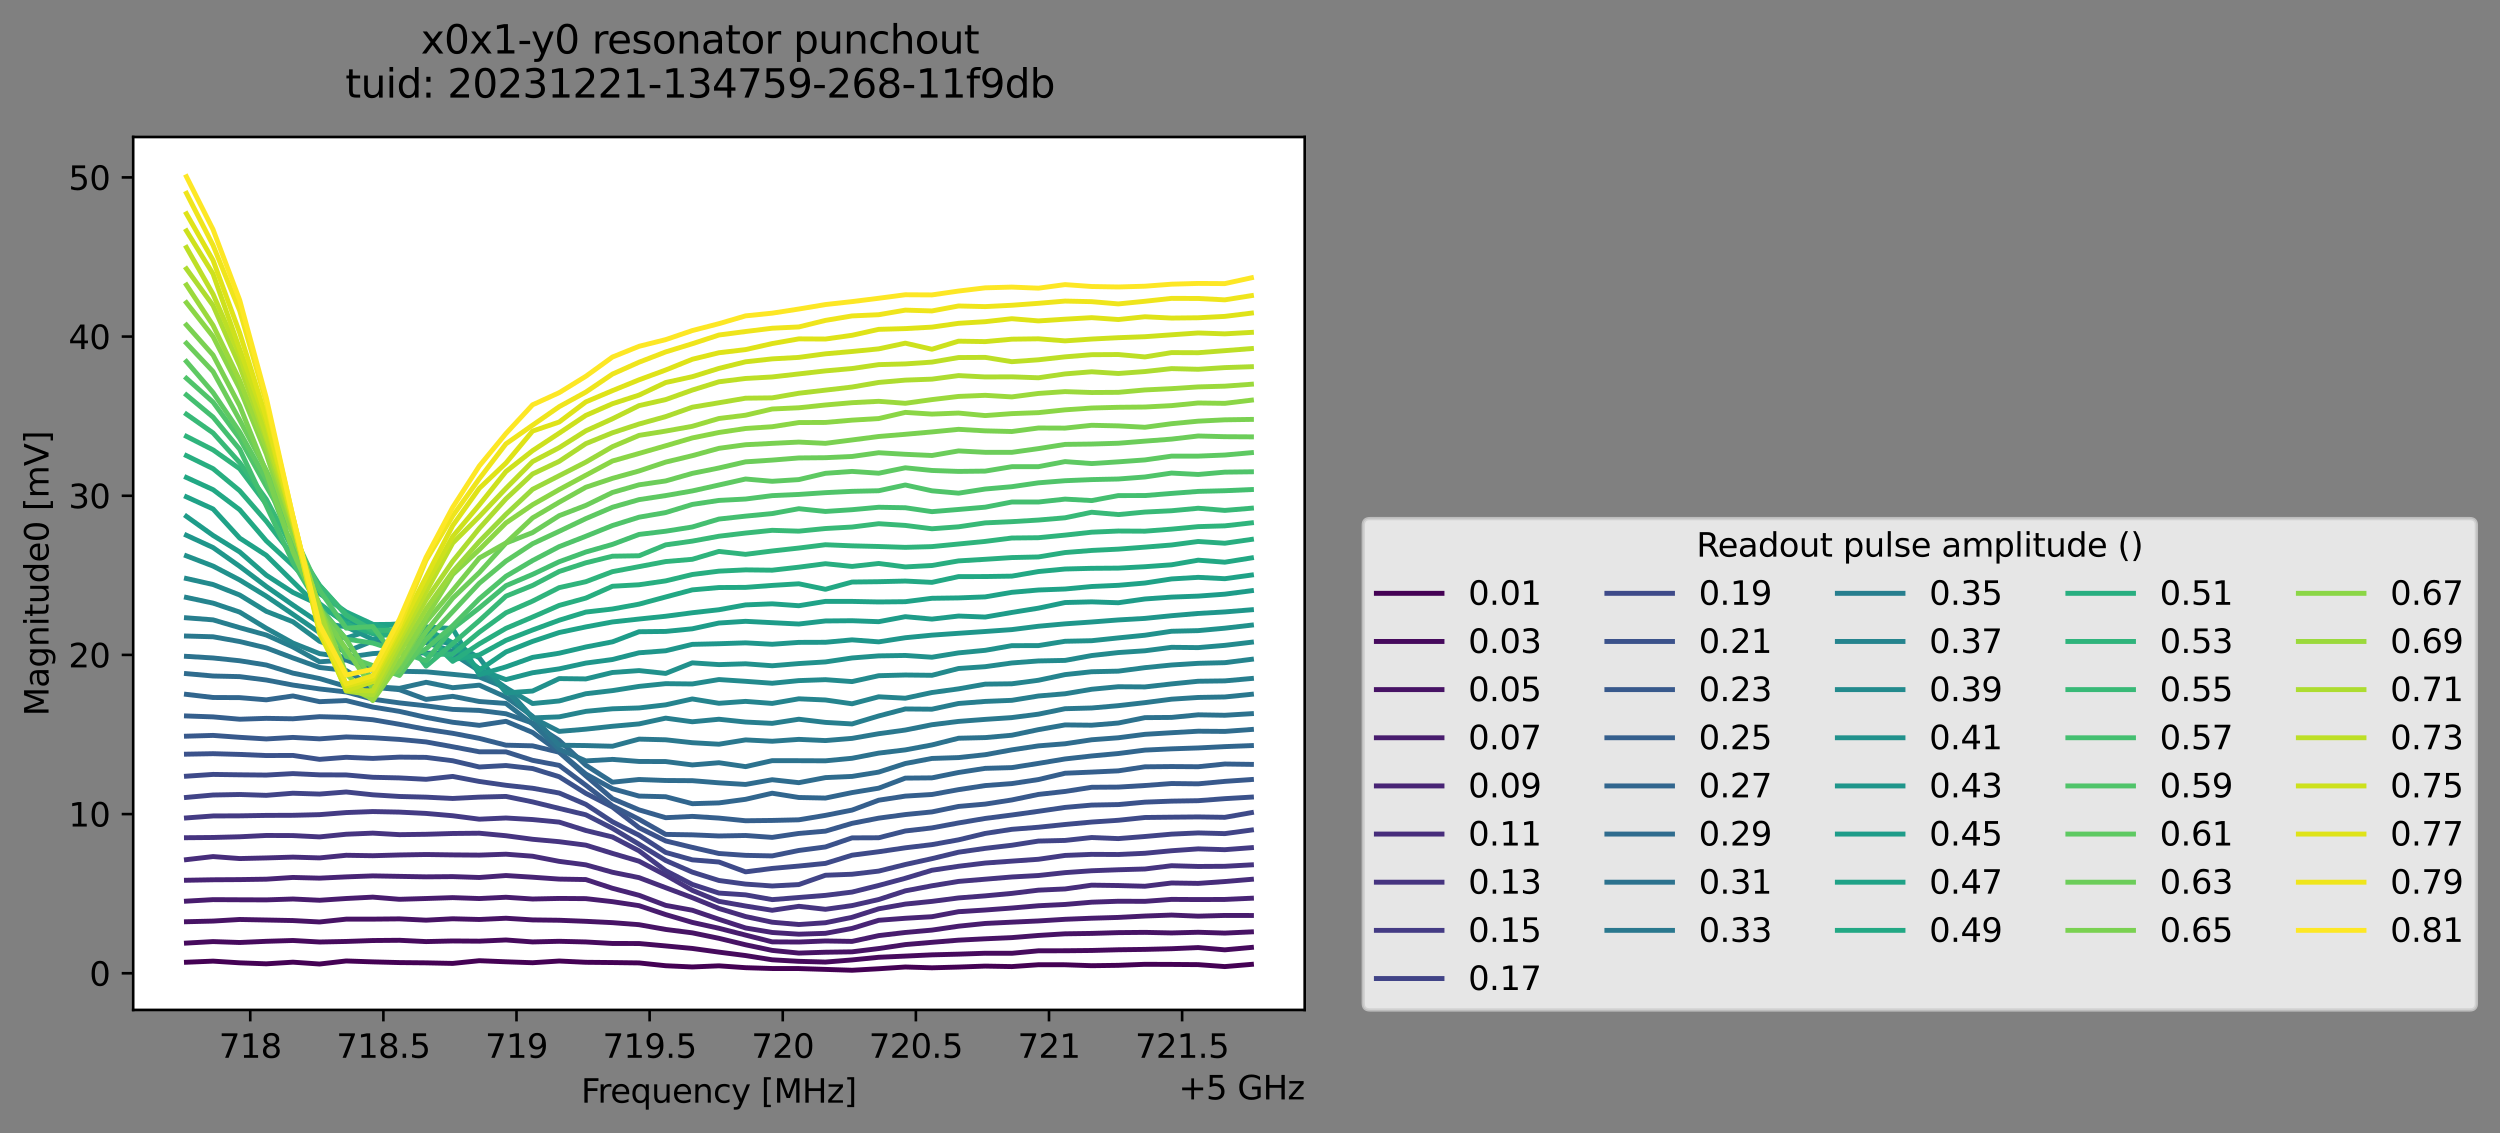 <?xml version="1.0" encoding="utf-8" standalone="no"?>
<!DOCTYPE svg PUBLIC "-//W3C//DTD SVG 1.1//EN"
  "http://www.w3.org/Graphics/SVG/1.1/DTD/svg11.dtd">
<svg xmlns:xlink="http://www.w3.org/1999/xlink" width="762.107pt" height="345.428pt" viewBox="0 0 762.107 345.428" xmlns="http://www.w3.org/2000/svg" version="1.1">
 <rect x="0" y="0" width="762.107" height="345.428" fill="#808080" stroke="none"/>
 <defs>
  <style type="text/css">*{stroke-linejoin: round; stroke-linecap: butt}</style>
 </defs>
 <g id="figure_1">
  <g id="patch_1">
   <path d="M 0 345.428 
L 762.107 345.428 
L 762.107 -0 
L 0 -0 
L 0 345.428 
z
" style="fill: none; opacity: 0"/>
  </g>
  <g id="axes_1">
   <g id="patch_2">
    <path d="M 40.603 307.872 
L 397.723 307.872 
L 397.723 41.76 
L 40.603 41.76 
z
" style="fill: #ffffff"/>
   </g>
   <g id="matplotlib.axis_1">
    <g id="xtick_1">
     <g id="line2d_1">
      <defs>
       <path id="mac8e5d8e30" d="M 0 0 
L 0 3.5 
" style="stroke: #000000; stroke-width: 0.8"/>
      </defs>
      <g>
       <use xlink:href="#mac8e5d8e30" x="76.288" y="307.872" style="stroke: #000000; stroke-width: 0.8"/>
      </g>
     </g>
     <g id="text_1">
      <!-- 718 -->
      <g transform="translate(66.744 322.47) scale(0.1 -0.1)">
       <defs>
        <path id="DejaVuSans-37" d="M 525 4666 
L 3525 4666 
L 3525 4397 
L 1831 0 
L 1172 0 
L 2766 4134 
L 525 4134 
L 525 4666 
z
" transform="scale(0.016)"/>
        <path id="DejaVuSans-31" d="M 794 531 
L 1825 531 
L 1825 4091 
L 703 3866 
L 703 4441 
L 1819 4666 
L 2450 4666 
L 2450 531 
L 3481 531 
L 3481 0 
L 794 0 
L 794 531 
z
" transform="scale(0.016)"/>
        <path id="DejaVuSans-38" d="M 2034 2216 
Q 1584 2216 1326 1975 
Q 1069 1734 1069 1313 
Q 1069 891 1326 650 
Q 1584 409 2034 409 
Q 2484 409 2743 651 
Q 3003 894 3003 1313 
Q 3003 1734 2745 1975 
Q 2488 2216 2034 2216 
z
M 1403 2484 
Q 997 2584 770 2862 
Q 544 3141 544 3541 
Q 544 4100 942 4425 
Q 1341 4750 2034 4750 
Q 2731 4750 3128 4425 
Q 3525 4100 3525 3541 
Q 3525 3141 3298 2862 
Q 3072 2584 2669 2484 
Q 3125 2378 3379 2068 
Q 3634 1759 3634 1313 
Q 3634 634 3220 271 
Q 2806 -91 2034 -91 
Q 1263 -91 848 271 
Q 434 634 434 1313 
Q 434 1759 690 2068 
Q 947 2378 1403 2484 
z
M 1172 3481 
Q 1172 3119 1398 2916 
Q 1625 2713 2034 2713 
Q 2441 2713 2670 2916 
Q 2900 3119 2900 3481 
Q 2900 3844 2670 4047 
Q 2441 4250 2034 4250 
Q 1625 4250 1398 4047 
Q 1172 3844 1172 3481 
z
" transform="scale(0.016)"/>
       </defs>
       <use xlink:href="#DejaVuSans-37"/>
       <use xlink:href="#DejaVuSans-31" x="63.623"/>
       <use xlink:href="#DejaVuSans-38" x="127.246"/>
      </g>
     </g>
    </g>
    <g id="xtick_2">
     <g id="line2d_2">
      <g>
       <use xlink:href="#mac8e5d8e30" x="116.87" y="307.872" style="stroke: #000000; stroke-width: 0.8"/>
      </g>
     </g>
     <g id="text_2">
      <!-- 718.5 -->
      <g transform="translate(102.556 322.47) scale(0.1 -0.1)">
       <defs>
        <path id="DejaVuSans-2e" d="M 684 794 
L 1344 794 
L 1344 0 
L 684 0 
L 684 794 
z
" transform="scale(0.016)"/>
        <path id="DejaVuSans-35" d="M 691 4666 
L 3169 4666 
L 3169 4134 
L 1269 4134 
L 1269 2991 
Q 1406 3038 1543 3061 
Q 1681 3084 1819 3084 
Q 2600 3084 3056 2656 
Q 3513 2228 3513 1497 
Q 3513 744 3044 326 
Q 2575 -91 1722 -91 
Q 1428 -91 1123 -41 
Q 819 9 494 109 
L 494 744 
Q 775 591 1075 516 
Q 1375 441 1709 441 
Q 2250 441 2565 725 
Q 2881 1009 2881 1497 
Q 2881 1984 2565 2268 
Q 2250 2553 1709 2553 
Q 1456 2553 1204 2497 
Q 953 2441 691 2322 
L 691 4666 
z
" transform="scale(0.016)"/>
       </defs>
       <use xlink:href="#DejaVuSans-37"/>
       <use xlink:href="#DejaVuSans-31" x="63.623"/>
       <use xlink:href="#DejaVuSans-38" x="127.246"/>
       <use xlink:href="#DejaVuSans-2e" x="190.869"/>
       <use xlink:href="#DejaVuSans-35" x="222.656"/>
      </g>
     </g>
    </g>
    <g id="xtick_3">
     <g id="line2d_3">
      <g>
       <use xlink:href="#mac8e5d8e30" x="157.451" y="307.872" style="stroke: #000000; stroke-width: 0.8"/>
      </g>
     </g>
     <g id="text_3">
      <!-- 719 -->
      <g transform="translate(147.908 322.47) scale(0.1 -0.1)">
       <defs>
        <path id="DejaVuSans-39" d="M 703 97 
L 703 672 
Q 941 559 1184 500 
Q 1428 441 1663 441 
Q 2288 441 2617 861 
Q 2947 1281 2994 2138 
Q 2813 1869 2534 1725 
Q 2256 1581 1919 1581 
Q 1219 1581 811 2004 
Q 403 2428 403 3163 
Q 403 3881 828 4315 
Q 1253 4750 1959 4750 
Q 2769 4750 3195 4129 
Q 3622 3509 3622 2328 
Q 3622 1225 3098 567 
Q 2575 -91 1691 -91 
Q 1453 -91 1209 -44 
Q 966 3 703 97 
z
M 1959 2075 
Q 2384 2075 2632 2365 
Q 2881 2656 2881 3163 
Q 2881 3666 2632 3958 
Q 2384 4250 1959 4250 
Q 1534 4250 1286 3958 
Q 1038 3666 1038 3163 
Q 1038 2656 1286 2365 
Q 1534 2075 1959 2075 
z
" transform="scale(0.016)"/>
       </defs>
       <use xlink:href="#DejaVuSans-37"/>
       <use xlink:href="#DejaVuSans-31" x="63.623"/>
       <use xlink:href="#DejaVuSans-39" x="127.246"/>
      </g>
     </g>
    </g>
    <g id="xtick_4">
     <g id="line2d_4">
      <g>
       <use xlink:href="#mac8e5d8e30" x="198.033" y="307.872" style="stroke: #000000; stroke-width: 0.8"/>
      </g>
     </g>
     <g id="text_4">
      <!-- 719.5 -->
      <g transform="translate(183.719 322.47) scale(0.1 -0.1)">
       <use xlink:href="#DejaVuSans-37"/>
       <use xlink:href="#DejaVuSans-31" x="63.623"/>
       <use xlink:href="#DejaVuSans-39" x="127.246"/>
       <use xlink:href="#DejaVuSans-2e" x="190.869"/>
       <use xlink:href="#DejaVuSans-35" x="222.656"/>
      </g>
     </g>
    </g>
    <g id="xtick_5">
     <g id="line2d_5">
      <g>
       <use xlink:href="#mac8e5d8e30" x="238.615" y="307.872" style="stroke: #000000; stroke-width: 0.8"/>
      </g>
     </g>
     <g id="text_5">
      <!-- 720 -->
      <g transform="translate(229.071 322.47) scale(0.1 -0.1)">
       <defs>
        <path id="DejaVuSans-32" d="M 1228 531 
L 3431 531 
L 3431 0 
L 469 0 
L 469 531 
Q 828 903 1448 1529 
Q 2069 2156 2228 2338 
Q 2531 2678 2651 2914 
Q 2772 3150 2772 3378 
Q 2772 3750 2511 3984 
Q 2250 4219 1831 4219 
Q 1534 4219 1204 4116 
Q 875 4013 500 3803 
L 500 4441 
Q 881 4594 1212 4672 
Q 1544 4750 1819 4750 
Q 2544 4750 2975 4387 
Q 3406 4025 3406 3419 
Q 3406 3131 3298 2873 
Q 3191 2616 2906 2266 
Q 2828 2175 2409 1742 
Q 1991 1309 1228 531 
z
" transform="scale(0.016)"/>
        <path id="DejaVuSans-30" d="M 2034 4250 
Q 1547 4250 1301 3770 
Q 1056 3291 1056 2328 
Q 1056 1369 1301 889 
Q 1547 409 2034 409 
Q 2525 409 2770 889 
Q 3016 1369 3016 2328 
Q 3016 3291 2770 3770 
Q 2525 4250 2034 4250 
z
M 2034 4750 
Q 2819 4750 3233 4129 
Q 3647 3509 3647 2328 
Q 3647 1150 3233 529 
Q 2819 -91 2034 -91 
Q 1250 -91 836 529 
Q 422 1150 422 2328 
Q 422 3509 836 4129 
Q 1250 4750 2034 4750 
z
" transform="scale(0.016)"/>
       </defs>
       <use xlink:href="#DejaVuSans-37"/>
       <use xlink:href="#DejaVuSans-32" x="63.623"/>
       <use xlink:href="#DejaVuSans-30" x="127.246"/>
      </g>
     </g>
    </g>
    <g id="xtick_6">
     <g id="line2d_6">
      <g>
       <use xlink:href="#mac8e5d8e30" x="279.197" y="307.872" style="stroke: #000000; stroke-width: 0.8"/>
      </g>
     </g>
     <g id="text_6">
      <!-- 720.5 -->
      <g transform="translate(264.883 322.47) scale(0.1 -0.1)">
       <use xlink:href="#DejaVuSans-37"/>
       <use xlink:href="#DejaVuSans-32" x="63.623"/>
       <use xlink:href="#DejaVuSans-30" x="127.246"/>
       <use xlink:href="#DejaVuSans-2e" x="190.869"/>
       <use xlink:href="#DejaVuSans-35" x="222.656"/>
      </g>
     </g>
    </g>
    <g id="xtick_7">
     <g id="line2d_7">
      <g>
       <use xlink:href="#mac8e5d8e30" x="319.779" y="307.872" style="stroke: #000000; stroke-width: 0.8"/>
      </g>
     </g>
     <g id="text_7">
      <!-- 721 -->
      <g transform="translate(310.235 322.47) scale(0.1 -0.1)">
       <use xlink:href="#DejaVuSans-37"/>
       <use xlink:href="#DejaVuSans-32" x="63.623"/>
       <use xlink:href="#DejaVuSans-31" x="127.246"/>
      </g>
     </g>
    </g>
    <g id="xtick_8">
     <g id="line2d_8">
      <g>
       <use xlink:href="#mac8e5d8e30" x="360.361" y="307.872" style="stroke: #000000; stroke-width: 0.8"/>
      </g>
     </g>
     <g id="text_8">
      <!-- 721.5 -->
      <g transform="translate(346.046 322.47) scale(0.1 -0.1)">
       <use xlink:href="#DejaVuSans-37"/>
       <use xlink:href="#DejaVuSans-32" x="63.623"/>
       <use xlink:href="#DejaVuSans-31" x="127.246"/>
       <use xlink:href="#DejaVuSans-2e" x="190.869"/>
       <use xlink:href="#DejaVuSans-35" x="222.656"/>
      </g>
     </g>
    </g>
    <g id="text_9">
     <!-- Frequency [MHz] -->
     <g transform="translate(177.144 336.149) scale(0.1 -0.1)">
      <defs>
       <path id="DejaVuSans-46" d="M 628 4666 
L 3309 4666 
L 3309 4134 
L 1259 4134 
L 1259 2759 
L 3109 2759 
L 3109 2228 
L 1259 2228 
L 1259 0 
L 628 0 
L 628 4666 
z
" transform="scale(0.016)"/>
       <path id="DejaVuSans-72" d="M 2631 2963 
Q 2534 3019 2420 3045 
Q 2306 3072 2169 3072 
Q 1681 3072 1420 2755 
Q 1159 2438 1159 1844 
L 1159 0 
L 581 0 
L 581 3500 
L 1159 3500 
L 1159 2956 
Q 1341 3275 1631 3429 
Q 1922 3584 2338 3584 
Q 2397 3584 2469 3576 
Q 2541 3569 2628 3553 
L 2631 2963 
z
" transform="scale(0.016)"/>
       <path id="DejaVuSans-65" d="M 3597 1894 
L 3597 1613 
L 953 1613 
Q 991 1019 1311 708 
Q 1631 397 2203 397 
Q 2534 397 2845 478 
Q 3156 559 3463 722 
L 3463 178 
Q 3153 47 2828 -22 
Q 2503 -91 2169 -91 
Q 1331 -91 842 396 
Q 353 884 353 1716 
Q 353 2575 817 3079 
Q 1281 3584 2069 3584 
Q 2775 3584 3186 3129 
Q 3597 2675 3597 1894 
z
M 3022 2063 
Q 3016 2534 2758 2815 
Q 2500 3097 2075 3097 
Q 1594 3097 1305 2825 
Q 1016 2553 972 2059 
L 3022 2063 
z
" transform="scale(0.016)"/>
       <path id="DejaVuSans-71" d="M 947 1747 
Q 947 1113 1208 752 
Q 1469 391 1925 391 
Q 2381 391 2643 752 
Q 2906 1113 2906 1747 
Q 2906 2381 2643 2742 
Q 2381 3103 1925 3103 
Q 1469 3103 1208 2742 
Q 947 2381 947 1747 
z
M 2906 525 
Q 2725 213 2448 61 
Q 2172 -91 1784 -91 
Q 1150 -91 751 415 
Q 353 922 353 1747 
Q 353 2572 751 3078 
Q 1150 3584 1784 3584 
Q 2172 3584 2448 3432 
Q 2725 3281 2906 2969 
L 2906 3500 
L 3481 3500 
L 3481 -1331 
L 2906 -1331 
L 2906 525 
z
" transform="scale(0.016)"/>
       <path id="DejaVuSans-75" d="M 544 1381 
L 544 3500 
L 1119 3500 
L 1119 1403 
Q 1119 906 1312 657 
Q 1506 409 1894 409 
Q 2359 409 2629 706 
Q 2900 1003 2900 1516 
L 2900 3500 
L 3475 3500 
L 3475 0 
L 2900 0 
L 2900 538 
Q 2691 219 2414 64 
Q 2138 -91 1772 -91 
Q 1169 -91 856 284 
Q 544 659 544 1381 
z
M 1991 3584 
L 1991 3584 
z
" transform="scale(0.016)"/>
       <path id="DejaVuSans-6e" d="M 3513 2113 
L 3513 0 
L 2938 0 
L 2938 2094 
Q 2938 2591 2744 2837 
Q 2550 3084 2163 3084 
Q 1697 3084 1428 2787 
Q 1159 2491 1159 1978 
L 1159 0 
L 581 0 
L 581 3500 
L 1159 3500 
L 1159 2956 
Q 1366 3272 1645 3428 
Q 1925 3584 2291 3584 
Q 2894 3584 3203 3211 
Q 3513 2838 3513 2113 
z
" transform="scale(0.016)"/>
       <path id="DejaVuSans-63" d="M 3122 3366 
L 3122 2828 
Q 2878 2963 2633 3030 
Q 2388 3097 2138 3097 
Q 1578 3097 1268 2742 
Q 959 2388 959 1747 
Q 959 1106 1268 751 
Q 1578 397 2138 397 
Q 2388 397 2633 464 
Q 2878 531 3122 666 
L 3122 134 
Q 2881 22 2623 -34 
Q 2366 -91 2075 -91 
Q 1284 -91 818 406 
Q 353 903 353 1747 
Q 353 2603 823 3093 
Q 1294 3584 2113 3584 
Q 2378 3584 2631 3529 
Q 2884 3475 3122 3366 
z
" transform="scale(0.016)"/>
       <path id="DejaVuSans-79" d="M 2059 -325 
Q 1816 -950 1584 -1140 
Q 1353 -1331 966 -1331 
L 506 -1331 
L 506 -850 
L 844 -850 
Q 1081 -850 1212 -737 
Q 1344 -625 1503 -206 
L 1606 56 
L 191 3500 
L 800 3500 
L 1894 763 
L 2988 3500 
L 3597 3500 
L 2059 -325 
z
" transform="scale(0.016)"/>
       <path id="DejaVuSans-20" transform="scale(0.016)"/>
       <path id="DejaVuSans-5b" d="M 550 4863 
L 1875 4863 
L 1875 4416 
L 1125 4416 
L 1125 -397 
L 1875 -397 
L 1875 -844 
L 550 -844 
L 550 4863 
z
" transform="scale(0.016)"/>
       <path id="DejaVuSans-4d" d="M 628 4666 
L 1569 4666 
L 2759 1491 
L 3956 4666 
L 4897 4666 
L 4897 0 
L 4281 0 
L 4281 4097 
L 3078 897 
L 2444 897 
L 1241 4097 
L 1241 0 
L 628 0 
L 628 4666 
z
" transform="scale(0.016)"/>
       <path id="DejaVuSans-48" d="M 628 4666 
L 1259 4666 
L 1259 2753 
L 3553 2753 
L 3553 4666 
L 4184 4666 
L 4184 0 
L 3553 0 
L 3553 2222 
L 1259 2222 
L 1259 0 
L 628 0 
L 628 4666 
z
" transform="scale(0.016)"/>
       <path id="DejaVuSans-7a" d="M 353 3500 
L 3084 3500 
L 3084 2975 
L 922 459 
L 3084 459 
L 3084 0 
L 275 0 
L 275 525 
L 2438 3041 
L 353 3041 
L 353 3500 
z
" transform="scale(0.016)"/>
       <path id="DejaVuSans-5d" d="M 1947 4863 
L 1947 -844 
L 622 -844 
L 622 -397 
L 1369 -397 
L 1369 4416 
L 622 4416 
L 622 4863 
L 1947 4863 
z
" transform="scale(0.016)"/>
      </defs>
      <use xlink:href="#DejaVuSans-46"/>
      <use xlink:href="#DejaVuSans-72" x="50.27"/>
      <use xlink:href="#DejaVuSans-65" x="89.133"/>
      <use xlink:href="#DejaVuSans-71" x="150.656"/>
      <use xlink:href="#DejaVuSans-75" x="214.133"/>
      <use xlink:href="#DejaVuSans-65" x="277.512"/>
      <use xlink:href="#DejaVuSans-6e" x="339.035"/>
      <use xlink:href="#DejaVuSans-63" x="402.414"/>
      <use xlink:href="#DejaVuSans-79" x="457.395"/>
      <use xlink:href="#DejaVuSans-20" x="516.574"/>
      <use xlink:href="#DejaVuSans-5b" x="548.361"/>
      <use xlink:href="#DejaVuSans-4d" x="587.375"/>
      <use xlink:href="#DejaVuSans-48" x="673.654"/>
      <use xlink:href="#DejaVuSans-7a" x="748.85"/>
      <use xlink:href="#DejaVuSans-5d" x="801.34"/>
     </g>
    </g>
    <g id="text_10">
     <!-- +5 GHz -->
     <g transform="translate(359.286 335.149) scale(0.1 -0.1)">
      <defs>
       <path id="DejaVuSans-2b" d="M 2944 4013 
L 2944 2272 
L 4684 2272 
L 4684 1741 
L 2944 1741 
L 2944 0 
L 2419 0 
L 2419 1741 
L 678 1741 
L 678 2272 
L 2419 2272 
L 2419 4013 
L 2944 4013 
z
" transform="scale(0.016)"/>
       <path id="DejaVuSans-47" d="M 3809 666 
L 3809 1919 
L 2778 1919 
L 2778 2438 
L 4434 2438 
L 4434 434 
Q 4069 175 3628 42 
Q 3188 -91 2688 -91 
Q 1594 -91 976 548 
Q 359 1188 359 2328 
Q 359 3472 976 4111 
Q 1594 4750 2688 4750 
Q 3144 4750 3555 4637 
Q 3966 4525 4313 4306 
L 4313 3634 
Q 3963 3931 3569 4081 
Q 3175 4231 2741 4231 
Q 1884 4231 1454 3753 
Q 1025 3275 1025 2328 
Q 1025 1384 1454 906 
Q 1884 428 2741 428 
Q 3075 428 3337 486 
Q 3600 544 3809 666 
z
" transform="scale(0.016)"/>
      </defs>
      <use xlink:href="#DejaVuSans-2b"/>
      <use xlink:href="#DejaVuSans-35" x="83.789"/>
      <use xlink:href="#DejaVuSans-20" x="147.412"/>
      <use xlink:href="#DejaVuSans-47" x="179.199"/>
      <use xlink:href="#DejaVuSans-48" x="256.689"/>
      <use xlink:href="#DejaVuSans-7a" x="331.885"/>
     </g>
    </g>
   </g>
   <g id="matplotlib.axis_2">
    <g id="ytick_1">
     <g id="line2d_9">
      <defs>
       <path id="mb8d0a6d9c8" d="M 0 0 
L -3.5 0 
" style="stroke: #000000; stroke-width: 0.8"/>
      </defs>
      <g>
       <use xlink:href="#mb8d0a6d9c8" x="40.603" y="296.691" style="stroke: #000000; stroke-width: 0.8"/>
      </g>
     </g>
     <g id="text_11">
      <!-- 0 -->
      <g transform="translate(27.241 300.491) scale(0.1 -0.1)">
       <use xlink:href="#DejaVuSans-30"/>
      </g>
     </g>
    </g>
    <g id="ytick_2">
     <g id="line2d_10">
      <g>
       <use xlink:href="#mb8d0a6d9c8" x="40.603" y="248.169" style="stroke: #000000; stroke-width: 0.8"/>
      </g>
     </g>
     <g id="text_12">
      <!-- 10 -->
      <g transform="translate(20.878 251.968) scale(0.1 -0.1)">
       <use xlink:href="#DejaVuSans-31"/>
       <use xlink:href="#DejaVuSans-30" x="63.623"/>
      </g>
     </g>
    </g>
    <g id="ytick_3">
     <g id="line2d_11">
      <g>
       <use xlink:href="#mb8d0a6d9c8" x="40.603" y="199.647" style="stroke: #000000; stroke-width: 0.8"/>
      </g>
     </g>
     <g id="text_13">
      <!-- 20 -->
      <g transform="translate(20.878 203.446) scale(0.1 -0.1)">
       <use xlink:href="#DejaVuSans-32"/>
       <use xlink:href="#DejaVuSans-30" x="63.623"/>
      </g>
     </g>
    </g>
    <g id="ytick_4">
     <g id="line2d_12">
      <g>
       <use xlink:href="#mb8d0a6d9c8" x="40.603" y="151.125" style="stroke: #000000; stroke-width: 0.8"/>
      </g>
     </g>
     <g id="text_14">
      <!-- 30 -->
      <g transform="translate(20.878 154.924) scale(0.1 -0.1)">
       <defs>
        <path id="DejaVuSans-33" d="M 2597 2516 
Q 3050 2419 3304 2112 
Q 3559 1806 3559 1356 
Q 3559 666 3084 287 
Q 2609 -91 1734 -91 
Q 1441 -91 1130 -33 
Q 819 25 488 141 
L 488 750 
Q 750 597 1062 519 
Q 1375 441 1716 441 
Q 2309 441 2620 675 
Q 2931 909 2931 1356 
Q 2931 1769 2642 2001 
Q 2353 2234 1838 2234 
L 1294 2234 
L 1294 2753 
L 1863 2753 
Q 2328 2753 2575 2939 
Q 2822 3125 2822 3475 
Q 2822 3834 2567 4026 
Q 2313 4219 1838 4219 
Q 1578 4219 1281 4162 
Q 984 4106 628 3988 
L 628 4550 
Q 988 4650 1302 4700 
Q 1616 4750 1894 4750 
Q 2613 4750 3031 4423 
Q 3450 4097 3450 3541 
Q 3450 3153 3228 2886 
Q 3006 2619 2597 2516 
z
" transform="scale(0.016)"/>
       </defs>
       <use xlink:href="#DejaVuSans-33"/>
       <use xlink:href="#DejaVuSans-30" x="63.623"/>
      </g>
     </g>
    </g>
    <g id="ytick_5">
     <g id="line2d_13">
      <g>
       <use xlink:href="#mb8d0a6d9c8" x="40.603" y="102.602" style="stroke: #000000; stroke-width: 0.8"/>
      </g>
     </g>
     <g id="text_15">
      <!-- 40 -->
      <g transform="translate(20.878 106.402) scale(0.1 -0.1)">
       <defs>
        <path id="DejaVuSans-34" d="M 2419 4116 
L 825 1625 
L 2419 1625 
L 2419 4116 
z
M 2253 4666 
L 3047 4666 
L 3047 1625 
L 3713 1625 
L 3713 1100 
L 3047 1100 
L 3047 0 
L 2419 0 
L 2419 1100 
L 313 1100 
L 313 1709 
L 2253 4666 
z
" transform="scale(0.016)"/>
       </defs>
       <use xlink:href="#DejaVuSans-34"/>
       <use xlink:href="#DejaVuSans-30" x="63.623"/>
      </g>
     </g>
    </g>
    <g id="ytick_6">
     <g id="line2d_14">
      <g>
       <use xlink:href="#mb8d0a6d9c8" x="40.603" y="54.08" style="stroke: #000000; stroke-width: 0.8"/>
      </g>
     </g>
     <g id="text_16">
      <!-- 50 -->
      <g transform="translate(20.878 57.879) scale(0.1 -0.1)">
       <use xlink:href="#DejaVuSans-35"/>
       <use xlink:href="#DejaVuSans-30" x="63.623"/>
      </g>
     </g>
    </g>
    <g id="text_17">
     <!-- Magnitude0 [mV] -->
     <g transform="translate(14.798 218.268) rotate(-90) scale(0.1 -0.1)">
      <defs>
       <path id="DejaVuSans-61" d="M 2194 1759 
Q 1497 1759 1228 1600 
Q 959 1441 959 1056 
Q 959 750 1161 570 
Q 1363 391 1709 391 
Q 2188 391 2477 730 
Q 2766 1069 2766 1631 
L 2766 1759 
L 2194 1759 
z
M 3341 1997 
L 3341 0 
L 2766 0 
L 2766 531 
Q 2569 213 2275 61 
Q 1981 -91 1556 -91 
Q 1019 -91 701 211 
Q 384 513 384 1019 
Q 384 1609 779 1909 
Q 1175 2209 1959 2209 
L 2766 2209 
L 2766 2266 
Q 2766 2663 2505 2880 
Q 2244 3097 1772 3097 
Q 1472 3097 1187 3025 
Q 903 2953 641 2809 
L 641 3341 
Q 956 3463 1253 3523 
Q 1550 3584 1831 3584 
Q 2591 3584 2966 3190 
Q 3341 2797 3341 1997 
z
" transform="scale(0.016)"/>
       <path id="DejaVuSans-67" d="M 2906 1791 
Q 2906 2416 2648 2759 
Q 2391 3103 1925 3103 
Q 1463 3103 1205 2759 
Q 947 2416 947 1791 
Q 947 1169 1205 825 
Q 1463 481 1925 481 
Q 2391 481 2648 825 
Q 2906 1169 2906 1791 
z
M 3481 434 
Q 3481 -459 3084 -895 
Q 2688 -1331 1869 -1331 
Q 1566 -1331 1297 -1286 
Q 1028 -1241 775 -1147 
L 775 -588 
Q 1028 -725 1275 -790 
Q 1522 -856 1778 -856 
Q 2344 -856 2625 -561 
Q 2906 -266 2906 331 
L 2906 616 
Q 2728 306 2450 153 
Q 2172 0 1784 0 
Q 1141 0 747 490 
Q 353 981 353 1791 
Q 353 2603 747 3093 
Q 1141 3584 1784 3584 
Q 2172 3584 2450 3431 
Q 2728 3278 2906 2969 
L 2906 3500 
L 3481 3500 
L 3481 434 
z
" transform="scale(0.016)"/>
       <path id="DejaVuSans-69" d="M 603 3500 
L 1178 3500 
L 1178 0 
L 603 0 
L 603 3500 
z
M 603 4863 
L 1178 4863 
L 1178 4134 
L 603 4134 
L 603 4863 
z
" transform="scale(0.016)"/>
       <path id="DejaVuSans-74" d="M 1172 4494 
L 1172 3500 
L 2356 3500 
L 2356 3053 
L 1172 3053 
L 1172 1153 
Q 1172 725 1289 603 
Q 1406 481 1766 481 
L 2356 481 
L 2356 0 
L 1766 0 
Q 1100 0 847 248 
Q 594 497 594 1153 
L 594 3053 
L 172 3053 
L 172 3500 
L 594 3500 
L 594 4494 
L 1172 4494 
z
" transform="scale(0.016)"/>
       <path id="DejaVuSans-64" d="M 2906 2969 
L 2906 4863 
L 3481 4863 
L 3481 0 
L 2906 0 
L 2906 525 
Q 2725 213 2448 61 
Q 2172 -91 1784 -91 
Q 1150 -91 751 415 
Q 353 922 353 1747 
Q 353 2572 751 3078 
Q 1150 3584 1784 3584 
Q 2172 3584 2448 3432 
Q 2725 3281 2906 2969 
z
M 947 1747 
Q 947 1113 1208 752 
Q 1469 391 1925 391 
Q 2381 391 2643 752 
Q 2906 1113 2906 1747 
Q 2906 2381 2643 2742 
Q 2381 3103 1925 3103 
Q 1469 3103 1208 2742 
Q 947 2381 947 1747 
z
" transform="scale(0.016)"/>
       <path id="DejaVuSans-6d" d="M 3328 2828 
Q 3544 3216 3844 3400 
Q 4144 3584 4550 3584 
Q 5097 3584 5394 3201 
Q 5691 2819 5691 2113 
L 5691 0 
L 5113 0 
L 5113 2094 
Q 5113 2597 4934 2840 
Q 4756 3084 4391 3084 
Q 3944 3084 3684 2787 
Q 3425 2491 3425 1978 
L 3425 0 
L 2847 0 
L 2847 2094 
Q 2847 2600 2669 2842 
Q 2491 3084 2119 3084 
Q 1678 3084 1418 2786 
Q 1159 2488 1159 1978 
L 1159 0 
L 581 0 
L 581 3500 
L 1159 3500 
L 1159 2956 
Q 1356 3278 1631 3431 
Q 1906 3584 2284 3584 
Q 2666 3584 2933 3390 
Q 3200 3197 3328 2828 
z
" transform="scale(0.016)"/>
       <path id="DejaVuSans-56" d="M 1831 0 
L 50 4666 
L 709 4666 
L 2188 738 
L 3669 4666 
L 4325 4666 
L 2547 0 
L 1831 0 
z
" transform="scale(0.016)"/>
      </defs>
      <use xlink:href="#DejaVuSans-4d"/>
      <use xlink:href="#DejaVuSans-61" x="86.279"/>
      <use xlink:href="#DejaVuSans-67" x="147.559"/>
      <use xlink:href="#DejaVuSans-6e" x="211.035"/>
      <use xlink:href="#DejaVuSans-69" x="274.414"/>
      <use xlink:href="#DejaVuSans-74" x="302.197"/>
      <use xlink:href="#DejaVuSans-75" x="341.406"/>
      <use xlink:href="#DejaVuSans-64" x="404.785"/>
      <use xlink:href="#DejaVuSans-65" x="468.262"/>
      <use xlink:href="#DejaVuSans-30" x="529.785"/>
      <use xlink:href="#DejaVuSans-20" x="593.408"/>
      <use xlink:href="#DejaVuSans-5b" x="625.195"/>
      <use xlink:href="#DejaVuSans-6d" x="664.209"/>
      <use xlink:href="#DejaVuSans-56" x="761.621"/>
      <use xlink:href="#DejaVuSans-5d" x="830.029"/>
     </g>
    </g>
   </g>
   <g id="line2d_15">
    <path d="M 56.836 293.332 
L 64.952 292.995 
L 73.069 293.51 
L 81.185 293.813 
L 89.301 293.31 
L 97.418 293.876 
L 105.534 292.942 
L 113.65 293.22 
L 121.767 293.434 
L 129.883 293.516 
L 137.999 293.69 
L 146.116 292.863 
L 154.232 293.196 
L 162.349 293.479 
L 170.465 292.959 
L 178.581 293.346 
L 186.698 293.427 
L 194.814 293.539 
L 202.93 294.398 
L 211.047 294.77 
L 219.163 294.424 
L 227.279 294.992 
L 235.396 295.245 
L 243.512 295.257 
L 251.629 295.513 
L 259.745 295.776 
L 267.861 295.316 
L 275.978 294.781 
L 284.094 295.027 
L 292.21 294.802 
L 300.327 294.507 
L 308.443 294.657 
L 316.559 294.092 
L 324.676 294.101 
L 332.792 294.386 
L 340.909 294.273 
L 349.025 293.963 
L 357.141 293.997 
L 365.258 294.062 
L 373.374 294.655 
L 381.49 293.981 
" clip-path="url(#p9a56286e1f)" style="fill: none; stroke: #440154; stroke-width: 1.5; stroke-linecap: square"/>
   </g>
   <g id="line2d_16">
    <path d="M 56.836 287.492 
L 64.952 287.035 
L 73.069 287.314 
L 81.185 286.951 
L 89.301 286.701 
L 97.418 287.165 
L 105.534 286.995 
L 113.65 286.713 
L 121.767 286.64 
L 129.883 287.036 
L 137.999 286.846 
L 146.116 286.911 
L 154.232 286.544 
L 162.349 287.141 
L 170.465 286.946 
L 178.581 287.15 
L 186.698 287.609 
L 194.814 287.624 
L 202.93 288.363 
L 211.047 289.128 
L 219.163 290.249 
L 227.279 291.293 
L 235.396 292.59 
L 243.512 293.053 
L 251.629 293.279 
L 259.745 292.624 
L 267.861 291.822 
L 275.978 291.457 
L 284.094 291.077 
L 292.21 290.868 
L 300.327 290.588 
L 308.443 290.604 
L 316.559 289.846 
L 324.676 289.832 
L 332.792 289.743 
L 340.909 289.526 
L 349.025 289.416 
L 357.141 289.21 
L 365.258 288.861 
L 373.374 289.549 
L 381.49 288.813 
" clip-path="url(#p9a56286e1f)" style="fill: none; stroke: #460a5d; stroke-width: 1.5; stroke-linecap: square"/>
   </g>
   <g id="line2d_17">
    <path d="M 56.836 280.983 
L 64.952 280.782 
L 73.069 280.296 
L 81.185 280.456 
L 89.301 280.626 
L 97.418 281.058 
L 105.534 280.195 
L 113.65 280.191 
L 121.767 280.11 
L 129.883 280.507 
L 137.999 280.08 
L 146.116 280.297 
L 154.232 279.921 
L 162.349 280.428 
L 170.465 280.534 
L 178.581 280.859 
L 186.698 281.262 
L 194.814 281.888 
L 202.93 283.333 
L 211.047 284.37 
L 219.163 286.043 
L 227.279 288.009 
L 235.396 289.722 
L 243.512 290.539 
L 251.629 290.279 
L 259.745 290.157 
L 267.861 289.16 
L 275.978 287.95 
L 284.094 287.261 
L 292.21 286.6 
L 300.327 286.186 
L 308.443 285.824 
L 316.559 285.165 
L 324.676 284.666 
L 332.792 284.545 
L 340.909 284.304 
L 349.025 284.225 
L 357.141 284.4 
L 365.258 284.192 
L 373.374 284.444 
L 381.49 284.077 
" clip-path="url(#p9a56286e1f)" style="fill: none; stroke: #471365; stroke-width: 1.5; stroke-linecap: square"/>
   </g>
   <g id="line2d_18">
    <path d="M 56.836 274.708 
L 64.952 274.247 
L 73.069 274.29 
L 81.185 274.322 
L 89.301 274.055 
L 97.418 274.438 
L 105.534 273.901 
L 113.65 273.483 
L 121.767 274.145 
L 129.883 273.902 
L 137.999 273.632 
L 146.116 273.915 
L 154.232 273.522 
L 162.349 274.056 
L 170.465 273.881 
L 178.581 273.943 
L 186.698 274.864 
L 194.814 276.089 
L 202.93 278.803 
L 211.047 281.184 
L 219.163 282.981 
L 227.279 285.057 
L 235.396 287.119 
L 243.512 287.172 
L 251.629 286.848 
L 259.745 286.981 
L 267.861 285.212 
L 275.978 284.256 
L 284.094 283.534 
L 292.21 282.347 
L 300.327 281.508 
L 308.443 281.115 
L 316.559 280.743 
L 324.676 280.241 
L 332.792 279.911 
L 340.909 279.67 
L 349.025 279.246 
L 357.141 278.952 
L 365.258 279.285 
L 373.374 279.064 
L 381.49 279.083 
" clip-path="url(#p9a56286e1f)" style="fill: none; stroke: #481c6e; stroke-width: 1.5; stroke-linecap: square"/>
   </g>
   <g id="line2d_19">
    <path d="M 56.836 268.339 
L 64.952 268.193 
L 73.069 268.14 
L 81.185 268.013 
L 89.301 267.483 
L 97.418 267.697 
L 105.534 267.309 
L 113.65 267.007 
L 121.767 267.154 
L 129.883 267.298 
L 137.999 267.225 
L 146.116 267.496 
L 154.232 266.901 
L 162.349 267.411 
L 170.465 267.985 
L 178.581 268.128 
L 186.698 270.788 
L 194.814 272.928 
L 202.93 275.995 
L 211.047 277.477 
L 219.163 280.245 
L 227.279 282.883 
L 235.396 284.257 
L 243.512 284.782 
L 251.629 284.52 
L 259.745 283.023 
L 267.861 280.544 
L 275.978 279.928 
L 284.094 279.452 
L 292.21 277.92 
L 300.327 277.412 
L 308.443 276.804 
L 316.559 276.111 
L 324.676 275.717 
L 332.792 275.025 
L 340.909 274.738 
L 349.025 274.768 
L 357.141 274.173 
L 365.258 274.224 
L 373.374 274.19 
L 381.49 273.819 
" clip-path="url(#p9a56286e1f)" style="fill: none; stroke: #482475; stroke-width: 1.5; stroke-linecap: square"/>
   </g>
   <g id="line2d_20">
    <path d="M 56.836 262.056 
L 64.952 261.119 
L 73.069 261.726 
L 81.185 261.533 
L 89.301 261.288 
L 97.418 261.526 
L 105.534 260.726 
L 113.65 260.859 
L 121.767 260.629 
L 129.883 260.489 
L 137.999 260.608 
L 146.116 260.675 
L 154.232 260.398 
L 162.349 261.011 
L 170.465 262.579 
L 178.581 263.64 
L 186.698 265.901 
L 194.814 267.545 
L 202.93 270.608 
L 211.047 273.643 
L 219.163 276.943 
L 227.279 279.401 
L 235.396 281.128 
L 243.512 281.833 
L 251.629 281.289 
L 259.745 279.632 
L 267.861 277.045 
L 275.978 275.603 
L 284.094 274.781 
L 292.21 273.727 
L 300.327 273.096 
L 308.443 272.344 
L 316.559 271.357 
L 324.676 270.989 
L 332.792 269.836 
L 340.909 269.952 
L 349.025 270.166 
L 357.141 269.171 
L 365.258 269.296 
L 373.374 268.729 
L 381.49 268.053 
" clip-path="url(#p9a56286e1f)" style="fill: none; stroke: #472d7b; stroke-width: 1.5; stroke-linecap: square"/>
   </g>
   <g id="line2d_21">
    <path d="M 56.836 255.372 
L 64.952 255.299 
L 73.069 255.084 
L 81.185 254.686 
L 89.301 254.719 
L 97.418 255.123 
L 105.534 254.31 
L 113.65 253.975 
L 121.767 254.439 
L 129.883 254.329 
L 137.999 254.082 
L 146.116 254 
L 154.232 254.766 
L 162.349 255.848 
L 170.465 256.585 
L 178.581 257.636 
L 186.698 260.149 
L 194.814 262.535 
L 202.93 266.781 
L 211.047 271.419 
L 219.163 274.763 
L 227.279 276.195 
L 235.396 277.492 
L 243.512 276.281 
L 251.629 277.192 
L 259.745 276.056 
L 267.861 274.211 
L 275.978 271.568 
L 284.094 270.024 
L 292.21 268.691 
L 300.327 268.016 
L 308.443 267.341 
L 316.559 266.896 
L 324.676 266.014 
L 332.792 265.443 
L 340.909 265.14 
L 349.025 264.904 
L 357.141 263.907 
L 365.258 264.136 
L 373.374 264.083 
L 381.49 263.642 
" clip-path="url(#p9a56286e1f)" style="fill: none; stroke: #463480; stroke-width: 1.5; stroke-linecap: square"/>
   </g>
   <g id="line2d_22">
    <path d="M 56.836 249.336 
L 64.952 248.74 
L 73.069 248.703 
L 81.185 248.571 
L 89.301 248.538 
L 97.418 248.337 
L 105.534 247.704 
L 113.65 247.396 
L 121.767 247.565 
L 129.883 247.967 
L 137.999 248.674 
L 146.116 249.722 
L 154.232 249.36 
L 162.349 249.833 
L 170.465 250.615 
L 178.581 253.172 
L 186.698 255.152 
L 194.814 259.363 
L 202.93 265.423 
L 211.047 269.609 
L 219.163 272.244 
L 227.279 272.791 
L 235.396 274.241 
L 243.512 273.594 
L 251.629 272.948 
L 259.745 271.94 
L 267.861 269.926 
L 275.978 267.732 
L 284.094 265.29 
L 292.21 264.077 
L 300.327 263.093 
L 308.443 262.509 
L 316.559 261.943 
L 324.676 260.772 
L 332.792 260.445 
L 340.909 260.49 
L 349.025 260.114 
L 357.141 259.341 
L 365.258 258.771 
L 373.374 259.017 
L 381.49 258.407 
" clip-path="url(#p9a56286e1f)" style="fill: none; stroke: #443b84; stroke-width: 1.5; stroke-linecap: square"/>
   </g>
   <g id="line2d_23">
    <path d="M 56.836 243.082 
L 64.952 242.352 
L 73.069 242.195 
L 81.185 242.452 
L 89.301 241.808 
L 97.418 242.065 
L 105.534 241.43 
L 113.65 242.293 
L 121.767 242.798 
L 129.883 243.006 
L 137.999 243.407 
L 146.116 242.997 
L 154.232 242.786 
L 162.349 244.451 
L 170.465 246.443 
L 178.581 248.384 
L 186.698 252.511 
L 194.814 257.359 
L 202.93 262.321 
L 211.047 265.86 
L 219.163 268.409 
L 227.279 269.51 
L 235.396 270.086 
L 243.512 269.651 
L 251.629 266.811 
L 259.745 266.507 
L 267.861 265.549 
L 275.978 263.538 
L 284.094 261.753 
L 292.21 259.783 
L 300.327 258.619 
L 308.443 257.669 
L 316.559 256.394 
L 324.676 256.198 
L 332.792 255.311 
L 340.909 255.64 
L 349.025 255 
L 357.141 254.28 
L 365.258 253.909 
L 373.374 254.123 
L 381.49 253.03 
" clip-path="url(#p9a56286e1f)" style="fill: none; stroke: #414487; stroke-width: 1.5; stroke-linecap: square"/>
   </g>
   <g id="line2d_24">
    <path d="M 56.836 236.616 
L 64.952 236.074 
L 73.069 236.192 
L 81.185 236.275 
L 89.301 235.825 
L 97.418 236.206 
L 105.534 236.238 
L 113.65 236.948 
L 121.767 237.14 
L 129.883 237.567 
L 137.999 236.685 
L 146.116 238.221 
L 154.232 239.39 
L 162.349 240.293 
L 170.465 241.745 
L 178.581 245.203 
L 186.698 250.506 
L 194.814 254.62 
L 202.93 259.853 
L 211.047 262.12 
L 219.163 262.78 
L 227.279 265.775 
L 235.396 264.735 
L 243.512 264.011 
L 251.629 263.199 
L 259.745 260.696 
L 267.861 259.649 
L 275.978 258.447 
L 284.094 257.475 
L 292.21 256.016 
L 300.327 254.062 
L 308.443 252.814 
L 316.559 252.178 
L 324.676 251.34 
L 332.792 250.596 
L 340.909 250.053 
L 349.025 249.209 
L 357.141 249.112 
L 365.258 249.033 
L 373.374 249.157 
L 381.49 247.724 
" clip-path="url(#p9a56286e1f)" style="fill: none; stroke: #3e4a89; stroke-width: 1.5; stroke-linecap: square"/>
   </g>
   <g id="line2d_25">
    <path d="M 56.836 229.906 
L 64.952 229.754 
L 73.069 229.982 
L 81.185 230.322 
L 89.301 230.288 
L 97.418 231.483 
L 105.534 230.857 
L 113.65 231.201 
L 121.767 230.805 
L 129.883 230.883 
L 137.999 231.909 
L 146.116 233.812 
L 154.232 233.367 
L 162.349 234.282 
L 170.465 236.784 
L 178.581 241.85 
L 186.698 246.016 
L 194.814 252.324 
L 202.93 256.356 
L 211.047 258.321 
L 219.163 260.184 
L 227.279 260.75 
L 235.396 260.915 
L 243.512 259.259 
L 251.629 258.188 
L 259.745 255.42 
L 267.861 255.38 
L 275.978 253.317 
L 284.094 252.377 
L 292.21 250.865 
L 300.327 249.494 
L 308.443 248.45 
L 316.559 247.32 
L 324.676 246.133 
L 332.792 245.424 
L 340.909 245.265 
L 349.025 244.529 
L 357.141 244.22 
L 365.258 244.084 
L 373.374 243.464 
L 381.49 242.992 
" clip-path="url(#p9a56286e1f)" style="fill: none; stroke: #3b528b; stroke-width: 1.5; stroke-linecap: square"/>
   </g>
   <g id="line2d_26">
    <path d="M 56.836 224.419 
L 64.952 224.185 
L 73.069 224.768 
L 81.185 225.26 
L 89.301 224.797 
L 97.418 225.233 
L 105.534 224.648 
L 113.65 224.895 
L 121.767 225.408 
L 129.883 226.172 
L 137.999 227.642 
L 146.116 229.179 
L 154.232 229.194 
L 162.349 231.784 
L 170.465 233.322 
L 178.581 239.361 
L 186.698 245.643 
L 194.814 249.76 
L 202.93 254.36 
L 211.047 254.493 
L 219.163 254.842 
L 227.279 254.693 
L 235.396 255.273 
L 243.512 254.064 
L 251.629 253.369 
L 259.745 250.989 
L 267.861 249.405 
L 275.978 248.314 
L 284.094 247.502 
L 292.21 245.834 
L 300.327 245.124 
L 308.443 243.859 
L 316.559 242.171 
L 324.676 241.266 
L 332.792 239.999 
L 340.909 239.938 
L 349.025 239.459 
L 357.141 238.852 
L 365.258 238.944 
L 373.374 238.195 
L 381.49 237.632 
" clip-path="url(#p9a56286e1f)" style="fill: none; stroke: #38598c; stroke-width: 1.5; stroke-linecap: square"/>
   </g>
   <g id="line2d_27">
    <path d="M 56.836 218.255 
L 64.952 218.536 
L 73.069 219.252 
L 81.185 218.985 
L 89.301 219.117 
L 97.418 218.473 
L 105.534 218.684 
L 113.65 219.411 
L 121.767 220.795 
L 129.883 222.314 
L 137.999 223.54 
L 146.116 225.093 
L 154.232 227.163 
L 162.349 227.363 
L 170.465 229.316 
L 178.581 236.525 
L 186.698 243.469 
L 194.814 246.887 
L 202.93 249.268 
L 211.047 248.871 
L 219.163 249.39 
L 227.279 250.2 
L 235.396 250.107 
L 243.512 249.912 
L 251.629 248.557 
L 259.745 246.95 
L 267.861 243.937 
L 275.978 242.689 
L 284.094 242.192 
L 292.21 240.716 
L 300.327 239.477 
L 308.443 238.871 
L 316.559 237.64 
L 324.676 235.715 
L 332.792 235.366 
L 340.909 234.986 
L 349.025 233.757 
L 357.141 233.674 
L 365.258 233.733 
L 373.374 232.902 
L 381.49 233.019 
" clip-path="url(#p9a56286e1f)" style="fill: none; stroke: #355f8d; stroke-width: 1.5; stroke-linecap: square"/>
   </g>
   <g id="line2d_28">
    <path d="M 56.836 211.673 
L 64.952 212.624 
L 73.069 212.667 
L 81.185 213.339 
L 89.301 212.155 
L 97.418 213.899 
L 105.534 213.562 
L 113.65 215.547 
L 121.767 216.856 
L 129.883 218.688 
L 137.999 220.174 
L 146.116 221.116 
L 154.232 219.888 
L 162.349 223.28 
L 170.465 229.151 
L 178.581 235.938 
L 186.698 240.438 
L 194.814 242.679 
L 202.93 242.879 
L 211.047 244.997 
L 219.163 244.757 
L 227.279 243.664 
L 235.396 241.807 
L 243.512 243.108 
L 251.629 243.282 
L 259.745 241.61 
L 267.861 240.27 
L 275.978 237.202 
L 284.094 237.122 
L 292.21 235.485 
L 300.327 234.228 
L 308.443 233.997 
L 316.559 232.714 
L 324.676 231.359 
L 332.792 230.451 
L 340.909 229.705 
L 349.025 228.663 
L 357.141 228.277 
L 365.258 228.004 
L 373.374 227.601 
L 381.49 227.29 
" clip-path="url(#p9a56286e1f)" style="fill: none; stroke: #31668e; stroke-width: 1.5; stroke-linecap: square"/>
   </g>
   <g id="line2d_29">
    <path d="M 56.836 205.356 
L 64.952 206.075 
L 73.069 206.266 
L 81.185 207.298 
L 89.301 208.839 
L 97.418 210.021 
L 105.534 210.942 
L 113.65 213.151 
L 121.767 214.267 
L 129.883 215.171 
L 137.999 216.257 
L 146.116 216.574 
L 154.232 217.584 
L 162.349 220.427 
L 170.465 225.691 
L 178.581 233.279 
L 186.698 238.445 
L 194.814 237.622 
L 202.93 237.928 
L 211.047 237.983 
L 219.163 238.639 
L 227.279 239.131 
L 235.396 237.694 
L 243.512 238.592 
L 251.629 237.049 
L 259.745 236.686 
L 267.861 235.368 
L 275.978 232.749 
L 284.094 231.206 
L 292.21 230.941 
L 300.327 230.065 
L 308.443 228.591 
L 316.559 227.373 
L 324.676 226.734 
L 332.792 225.511 
L 340.909 224.902 
L 349.025 223.855 
L 357.141 223.364 
L 365.258 222.903 
L 373.374 222.967 
L 381.49 222.376 
" clip-path="url(#p9a56286e1f)" style="fill: none; stroke: #2f6c8e; stroke-width: 1.5; stroke-linecap: square"/>
   </g>
   <g id="line2d_30">
    <path d="M 56.836 200.089 
L 64.952 200.576 
L 73.069 201.429 
L 81.185 202.726 
L 89.301 205.2 
L 97.418 206.857 
L 105.534 209.26 
L 113.65 209.508 
L 121.767 210.254 
L 129.883 213.209 
L 137.999 212.271 
L 146.116 213.851 
L 154.232 214.439 
L 162.349 220.69 
L 170.465 228.399 
L 178.581 231.956 
L 186.698 231.496 
L 194.814 232.123 
L 202.93 232.156 
L 211.047 233.183 
L 219.163 232.511 
L 227.279 233.701 
L 235.396 231.879 
L 243.512 231.892 
L 251.629 231.928 
L 259.745 231.154 
L 267.861 229.58 
L 275.978 228.598 
L 284.094 227.089 
L 292.21 225.046 
L 300.327 224.846 
L 308.443 224.13 
L 316.559 222.423 
L 324.676 220.984 
L 332.792 221.073 
L 340.909 220.407 
L 349.025 218.767 
L 357.141 218.698 
L 365.258 217.905 
L 373.374 218.043 
L 381.49 217.561 
" clip-path="url(#p9a56286e1f)" style="fill: none; stroke: #2c728e; stroke-width: 1.5; stroke-linecap: square"/>
   </g>
   <g id="line2d_31">
    <path d="M 56.836 193.892 
L 64.952 194.117 
L 73.069 195.568 
L 81.185 197.513 
L 89.301 200.565 
L 97.418 203.476 
L 105.534 204.396 
L 113.65 209.285 
L 121.767 209.836 
L 129.883 207.992 
L 137.999 209.636 
L 146.116 208.861 
L 154.232 212.488 
L 162.349 218.359 
L 170.465 227.173 
L 178.581 227.281 
L 186.698 227.486 
L 194.814 225.314 
L 202.93 225.52 
L 211.047 226.408 
L 219.163 226.869 
L 227.279 225.552 
L 235.396 225.963 
L 243.512 225.392 
L 251.629 225.756 
L 259.745 225.088 
L 267.861 223.667 
L 275.978 222.544 
L 284.094 220.924 
L 292.21 219.917 
L 300.327 219.299 
L 308.443 218.747 
L 316.559 217.707 
L 324.676 216.046 
L 332.792 215.823 
L 340.909 215.117 
L 349.025 214.191 
L 357.141 213.14 
L 365.258 212.616 
L 373.374 212.464 
L 381.49 211.65 
" clip-path="url(#p9a56286e1f)" style="fill: none; stroke: #2a788e; stroke-width: 1.5; stroke-linecap: square"/>
   </g>
   <g id="line2d_32">
    <path d="M 56.836 188.334 
L 64.952 188.961 
L 73.069 191.344 
L 81.185 193.583 
L 89.301 197.234 
L 97.418 201.741 
L 105.534 201.196 
L 113.65 204.369 
L 121.767 204.628 
L 129.883 204.792 
L 137.999 205.566 
L 146.116 206.369 
L 154.232 209.686 
L 162.349 218.795 
L 170.465 222.963 
L 178.581 222.28 
L 186.698 221.398 
L 194.814 220.676 
L 202.93 218.921 
L 211.047 220.025 
L 219.163 219.257 
L 227.279 220.107 
L 235.396 220.512 
L 243.512 219.25 
L 251.629 220.216 
L 259.745 220.69 
L 267.861 218.255 
L 275.978 216.119 
L 284.094 216.193 
L 292.21 214.448 
L 300.327 213.823 
L 308.443 213.49 
L 316.559 212.167 
L 324.676 211.489 
L 332.792 210.115 
L 340.909 209.342 
L 349.025 209.403 
L 357.141 208.485 
L 365.258 207.674 
L 373.374 207.56 
L 381.49 206.833 
" clip-path="url(#p9a56286e1f)" style="fill: none; stroke: #277e8e; stroke-width: 1.5; stroke-linecap: square"/>
   </g>
   <g id="line2d_33">
    <path d="M 56.836 182.125 
L 64.952 183.862 
L 73.069 186.597 
L 81.185 191.525 
L 89.301 196.033 
L 97.418 199.256 
L 105.534 200.378 
L 113.65 199.245 
L 121.767 198.746 
L 129.883 199.097 
L 137.999 199.26 
L 146.116 204.51 
L 154.232 210.338 
L 162.349 218.844 
L 170.465 218.529 
L 178.581 216.853 
L 186.698 216.073 
L 194.814 215.811 
L 202.93 214.868 
L 211.047 213.07 
L 219.163 214.393 
L 227.279 213.812 
L 235.396 214.433 
L 243.512 213.025 
L 251.629 213.383 
L 259.745 214.544 
L 267.861 212.413 
L 275.978 212.842 
L 284.094 211.107 
L 292.21 209.994 
L 300.327 208.555 
L 308.443 208.446 
L 316.559 207.369 
L 324.676 205.649 
L 332.792 204.774 
L 340.909 204.593 
L 349.025 203.529 
L 357.141 202.719 
L 365.258 202.211 
L 373.374 202.008 
L 381.49 200.987 
" clip-path="url(#p9a56286e1f)" style="fill: none; stroke: #25848e; stroke-width: 1.5; stroke-linecap: square"/>
   </g>
   <g id="line2d_34">
    <path d="M 56.836 176.356 
L 64.952 178.191 
L 73.069 181.388 
L 81.185 186.367 
L 89.301 189.541 
L 97.418 195.479 
L 105.534 198.679 
L 113.65 195.397 
L 121.767 196.32 
L 129.883 195.867 
L 137.999 198.549 
L 146.116 203.845 
L 154.232 209.665 
L 162.349 214.467 
L 170.465 213.68 
L 178.581 211.477 
L 186.698 210.526 
L 194.814 209.241 
L 202.93 208.408 
L 211.047 208.501 
L 219.163 207.155 
L 227.279 207.693 
L 235.396 208.285 
L 243.512 207.479 
L 251.629 207.193 
L 259.745 207.776 
L 267.861 205.985 
L 275.978 205.771 
L 284.094 205.863 
L 292.21 203.786 
L 300.327 203.235 
L 308.443 202.098 
L 316.559 201.483 
L 324.676 201.319 
L 332.792 199.836 
L 340.909 198.928 
L 349.025 198.385 
L 357.141 197.332 
L 365.258 197.419 
L 373.374 196.732 
L 381.49 195.777 
" clip-path="url(#p9a56286e1f)" style="fill: none; stroke: #238a8d; stroke-width: 1.5; stroke-linecap: square"/>
   </g>
   <g id="line2d_35">
    <path d="M 56.836 169.455 
L 64.952 172.568 
L 73.069 176.806 
L 81.185 181.748 
L 89.301 187.263 
L 97.418 192.866 
L 105.534 194.515 
L 113.65 191.852 
L 121.767 193.151 
L 129.883 195.48 
L 137.999 195.929 
L 146.116 200.54 
L 154.232 211.228 
L 162.349 210.658 
L 170.465 206.863 
L 178.581 206.964 
L 186.698 204.999 
L 194.814 204.424 
L 202.93 205.288 
L 211.047 202.064 
L 219.163 202.601 
L 227.279 202.352 
L 235.396 202.952 
L 243.512 202.284 
L 251.629 201.781 
L 259.745 200.575 
L 267.861 199.939 
L 275.978 199.811 
L 284.094 200.351 
L 292.21 199.025 
L 300.327 198.246 
L 308.443 196.825 
L 316.559 196.803 
L 324.676 195.489 
L 332.792 195.313 
L 340.909 194.457 
L 349.025 193.645 
L 357.141 192.436 
L 365.258 192.242 
L 373.374 191.498 
L 381.49 190.569 
" clip-path="url(#p9a56286e1f)" style="fill: none; stroke: #21918c; stroke-width: 1.5; stroke-linecap: square"/>
   </g>
   <g id="line2d_36">
    <path d="M 56.836 163.174 
L 64.952 166.919 
L 73.069 172.649 
L 81.185 178.781 
L 89.301 184.437 
L 97.418 189.91 
L 105.534 191.069 
L 113.65 194.939 
L 121.767 191.75 
L 129.883 192.792 
L 137.999 196.954 
L 146.116 204.193 
L 154.232 207.165 
L 162.349 205.081 
L 170.465 203.901 
L 178.581 202.136 
L 186.698 201.045 
L 194.814 198.994 
L 202.93 198.383 
L 211.047 196.431 
L 219.163 196.234 
L 227.279 195.968 
L 235.396 196.4 
L 243.512 195.824 
L 251.629 195.794 
L 259.745 195.053 
L 267.861 195.665 
L 275.978 194.406 
L 284.094 193.619 
L 292.21 193.054 
L 300.327 192.505 
L 308.443 191.929 
L 316.559 190.908 
L 324.676 190.176 
L 332.792 189.611 
L 340.909 188.983 
L 349.025 188.512 
L 357.141 187.694 
L 365.258 187.005 
L 373.374 186.542 
L 381.49 185.885 
" clip-path="url(#p9a56286e1f)" style="fill: none; stroke: #1f968b; stroke-width: 1.5; stroke-linecap: square"/>
   </g>
   <g id="line2d_37">
    <path d="M 56.836 157.417 
L 64.952 163.22 
L 73.069 168.255 
L 81.185 175.338 
L 89.301 180.596 
L 97.418 184.385 
L 105.534 190.035 
L 113.65 190.765 
L 121.767 190.181 
L 129.883 191.131 
L 137.999 191.597 
L 146.116 205.689 
L 154.232 203.291 
L 162.349 200.398 
L 170.465 199.121 
L 178.581 197.226 
L 186.698 195.66 
L 194.814 192.577 
L 202.93 192.485 
L 211.047 191.685 
L 219.163 189.922 
L 227.279 189.405 
L 235.396 189.82 
L 243.512 190.226 
L 251.629 189.295 
L 259.745 189.22 
L 267.861 189.516 
L 275.978 187.992 
L 284.094 188.727 
L 292.21 187.795 
L 300.327 188.103 
L 308.443 186.702 
L 316.559 185.392 
L 324.676 183.679 
L 332.792 183.47 
L 340.909 183.743 
L 349.025 182.593 
L 357.141 182.019 
L 365.258 181.72 
L 373.374 181.128 
L 381.49 180.078 
" clip-path="url(#p9a56286e1f)" style="fill: none; stroke: #1e9c89; stroke-width: 1.5; stroke-linecap: square"/>
   </g>
   <g id="line2d_38">
    <path d="M 56.836 151.468 
L 64.952 155.162 
L 73.069 164.038 
L 81.185 169.294 
L 89.301 177.309 
L 97.418 185.308 
L 105.534 188.572 
L 113.65 190.396 
L 121.767 190.302 
L 129.883 191.868 
L 137.999 195.938 
L 146.116 204.259 
L 154.232 198.738 
L 162.349 195.526 
L 170.465 192.822 
L 178.581 191.11 
L 186.698 189.596 
L 194.814 188.706 
L 202.93 187.858 
L 211.047 186.788 
L 219.163 185.874 
L 227.279 184.397 
L 235.396 184.072 
L 243.512 184.651 
L 251.629 183.329 
L 259.745 183.336 
L 267.861 183.503 
L 275.978 183.419 
L 284.094 182.386 
L 292.21 182.266 
L 300.327 181.957 
L 308.443 180.566 
L 316.559 179.856 
L 324.676 179.555 
L 332.792 178.792 
L 340.909 178.43 
L 349.025 177.729 
L 357.141 176.485 
L 365.258 176 
L 373.374 176.412 
L 381.49 175.3 
" clip-path="url(#p9a56286e1f)" style="fill: none; stroke: #1fa287; stroke-width: 1.5; stroke-linecap: square"/>
   </g>
   <g id="line2d_39">
    <path d="M 56.836 145.559 
L 64.952 149.274 
L 73.069 155.4 
L 81.185 164.89 
L 89.301 172.354 
L 97.418 180.928 
L 105.534 186.544 
L 113.65 190.303 
L 121.767 193.003 
L 129.883 193.4 
L 137.999 201.083 
L 146.116 199.643 
L 154.232 195.204 
L 162.349 192.05 
L 170.465 189.071 
L 178.581 186.586 
L 186.698 185.647 
L 194.814 184.164 
L 202.93 181.981 
L 211.047 179.819 
L 219.163 179.105 
L 227.279 179.059 
L 235.396 178.461 
L 243.512 177.962 
L 251.629 179.639 
L 259.745 177.431 
L 267.861 177.325 
L 275.978 177.131 
L 284.094 177.531 
L 292.21 175.772 
L 300.327 175.758 
L 308.443 175.63 
L 316.559 174.233 
L 324.676 173.457 
L 332.792 173.249 
L 340.909 173.187 
L 349.025 172.759 
L 357.141 172.174 
L 365.258 170.765 
L 373.374 171.381 
L 381.49 170.075 
" clip-path="url(#p9a56286e1f)" style="fill: none; stroke: #22a884; stroke-width: 1.5; stroke-linecap: square"/>
   </g>
   <g id="line2d_40">
    <path d="M 56.836 138.901 
L 64.952 142.874 
L 73.069 149.597 
L 81.185 158.918 
L 89.301 169.449 
L 97.418 183.985 
L 105.534 190.133 
L 113.65 193.202 
L 121.767 193.975 
L 129.883 193.831 
L 137.999 201.608 
L 146.116 196.273 
L 154.232 191.55 
L 162.349 188.099 
L 170.465 184.558 
L 178.581 182.323 
L 186.698 178.715 
L 194.814 178.259 
L 202.93 177.077 
L 211.047 175.132 
L 219.163 174.11 
L 227.279 173.721 
L 235.396 173.818 
L 243.512 172.898 
L 251.629 171.841 
L 259.745 172.677 
L 267.861 171.772 
L 275.978 172.82 
L 284.094 172.387 
L 292.21 170.987 
L 300.327 170.499 
L 308.443 169.972 
L 316.559 169.78 
L 324.676 168.438 
L 332.792 167.796 
L 340.909 167.4 
L 349.025 166.789 
L 357.141 166.134 
L 365.258 165.07 
L 373.374 165.601 
L 381.49 164.433 
" clip-path="url(#p9a56286e1f)" style="fill: none; stroke: #28ae80; stroke-width: 1.5; stroke-linecap: square"/>
   </g>
   <g id="line2d_41">
    <path d="M 56.836 133.02 
L 64.952 137.149 
L 73.069 142.901 
L 81.185 153.717 
L 89.301 165.545 
L 97.418 178.423 
L 105.534 187.402 
L 113.65 192.606 
L 121.767 191.63 
L 129.883 199.531 
L 137.999 199.397 
L 146.116 192.707 
L 154.232 186.803 
L 162.349 183.24 
L 170.465 179.136 
L 178.581 177.327 
L 186.698 174.261 
L 194.814 172.728 
L 202.93 171.186 
L 211.047 170.496 
L 219.163 168.094 
L 227.279 168.988 
L 235.396 167.964 
L 243.512 167.068 
L 251.629 166.06 
L 259.745 166.398 
L 267.861 166.597 
L 275.978 166.856 
L 284.094 166.63 
L 292.21 165.836 
L 300.327 165.043 
L 308.443 164.009 
L 316.559 163.915 
L 324.676 163.125 
L 332.792 162.234 
L 340.909 161.879 
L 349.025 161.928 
L 357.141 161.304 
L 365.258 160.541 
L 373.374 160.3 
L 381.49 159.391 
" clip-path="url(#p9a56286e1f)" style="fill: none; stroke: #2fb47c; stroke-width: 1.5; stroke-linecap: square"/>
   </g>
   <g id="line2d_42">
    <path d="M 56.836 126.272 
L 64.952 131.98 
L 73.069 141.024 
L 81.185 152.214 
L 89.301 167.512 
L 97.418 178.535 
L 105.534 187.545 
L 113.65 192.127 
L 121.767 192.218 
L 129.883 203.072 
L 137.999 196.212 
L 146.116 189.174 
L 154.232 181.737 
L 162.349 178.467 
L 170.465 174.208 
L 178.581 171.566 
L 186.698 169.553 
L 194.814 169.418 
L 202.93 166.095 
L 211.047 164.957 
L 219.163 163.464 
L 227.279 162.495 
L 235.396 161.665 
L 243.512 161.922 
L 251.629 161.115 
L 259.745 160.659 
L 267.861 159.648 
L 275.978 160.173 
L 284.094 161.189 
L 292.21 160.594 
L 300.327 159.394 
L 308.443 159.026 
L 316.559 158.534 
L 324.676 157.844 
L 332.792 156.154 
L 340.909 156.864 
L 349.025 156.096 
L 357.141 155.697 
L 365.258 154.935 
L 373.374 155.595 
L 381.49 154.921 
" clip-path="url(#p9a56286e1f)" style="fill: none; stroke: #38b977; stroke-width: 1.5; stroke-linecap: square"/>
   </g>
   <g id="line2d_43">
    <path d="M 56.836 120.4 
L 64.952 127.162 
L 73.069 136.976 
L 81.185 154.186 
L 89.301 171.422 
L 97.418 185.076 
L 105.534 194.819 
L 113.65 196.024 
L 121.767 198.651 
L 129.883 201.422 
L 137.999 191.593 
L 146.116 185.324 
L 154.232 178.549 
L 162.349 175.095 
L 170.465 171.243 
L 178.581 168.274 
L 186.698 165.952 
L 194.814 162.915 
L 202.93 161.939 
L 211.047 160.647 
L 219.163 158.231 
L 227.279 157.34 
L 235.396 156.558 
L 243.512 155.076 
L 251.629 155.913 
L 259.745 155.377 
L 267.861 154.635 
L 275.978 154.782 
L 284.094 155.974 
L 292.21 155.303 
L 300.327 154.61 
L 308.443 153.036 
L 316.559 153.036 
L 324.676 152.15 
L 332.792 152.598 
L 340.909 151.075 
L 349.025 151.065 
L 357.141 150.416 
L 365.258 149.798 
L 373.374 149.592 
L 381.49 149.238 
" clip-path="url(#p9a56286e1f)" style="fill: none; stroke: #44bf70; stroke-width: 1.5; stroke-linecap: square"/>
   </g>
   <g id="line2d_44">
    <path d="M 56.836 115.332 
L 64.952 122.594 
L 73.069 133.669 
L 81.185 148.288 
L 89.301 162.382 
L 97.418 179.945 
L 105.534 191.499 
L 113.65 191.001 
L 121.767 202.022 
L 129.883 197.791 
L 137.999 190.731 
L 146.116 182.546 
L 154.232 175.675 
L 162.349 170.878 
L 170.465 166.636 
L 178.581 163.471 
L 186.698 160.204 
L 194.814 157.661 
L 202.93 156.246 
L 211.047 153.772 
L 219.163 152.549 
L 227.279 152.126 
L 235.396 151.09 
L 243.512 150.727 
L 251.629 150.18 
L 259.745 149.781 
L 267.861 149.597 
L 275.978 147.846 
L 284.094 149.622 
L 292.21 150.337 
L 300.327 149.076 
L 308.443 148.367 
L 316.559 147.187 
L 324.676 146.543 
L 332.792 146.2 
L 340.909 146.021 
L 349.025 145.403 
L 357.141 144.21 
L 365.258 144.639 
L 373.374 143.93 
L 381.49 143.821 
" clip-path="url(#p9a56286e1f)" style="fill: none; stroke: #50c46a; stroke-width: 1.5; stroke-linecap: square"/>
   </g>
   <g id="line2d_45">
    <path d="M 56.836 110.218 
L 64.952 119.666 
L 73.069 131.689 
L 81.185 146.126 
L 89.301 167.379 
L 97.418 185.427 
L 105.534 200.069 
L 113.65 202.905 
L 121.767 205.915 
L 129.883 195.033 
L 137.999 186.461 
L 146.116 177.799 
L 154.232 171.048 
L 162.349 165.75 
L 170.465 161.957 
L 178.581 158.093 
L 186.698 154.632 
L 194.814 152.307 
L 202.93 151.069 
L 211.047 149.655 
L 219.163 147.845 
L 227.279 146.021 
L 235.396 146.721 
L 243.512 146.2 
L 251.629 144.287 
L 259.745 143.705 
L 267.861 144.256 
L 275.978 142.604 
L 284.094 143.417 
L 292.21 143.709 
L 300.327 143.612 
L 308.443 142.267 
L 316.559 142.259 
L 324.676 140.715 
L 332.792 141.314 
L 340.909 140.789 
L 349.025 140.201 
L 357.141 139.051 
L 365.258 139.045 
L 373.374 138.712 
L 381.49 137.992 
" clip-path="url(#p9a56286e1f)" style="fill: none; stroke: #5ec962; stroke-width: 1.5; stroke-linecap: square"/>
   </g>
   <g id="line2d_46">
    <path d="M 56.836 104.635 
L 64.952 113.272 
L 73.069 128.054 
L 81.185 143.392 
L 89.301 161.357 
L 97.418 185.631 
L 105.534 194.915 
L 113.65 207.565 
L 121.767 204.405 
L 129.883 192.511 
L 137.999 182.36 
L 146.116 174.538 
L 154.232 165.553 
L 162.349 162.345 
L 170.465 157.2 
L 178.581 154.071 
L 186.698 150.123 
L 194.814 147.789 
L 202.93 146.61 
L 211.047 144.303 
L 219.163 142.661 
L 227.279 140.788 
L 235.396 140.255 
L 243.512 139.601 
L 251.629 139.523 
L 259.745 139.152 
L 267.861 138.012 
L 275.978 138.49 
L 284.094 138.854 
L 292.21 137.459 
L 300.327 137.886 
L 308.443 137.894 
L 316.559 136.757 
L 324.676 135.471 
L 332.792 135.362 
L 340.909 135.12 
L 349.025 134.476 
L 357.141 133.858 
L 365.258 132.908 
L 373.374 133.12 
L 381.49 133.172 
" clip-path="url(#p9a56286e1f)" style="fill: none; stroke: #6ccd5a; stroke-width: 1.5; stroke-linecap: square"/>
   </g>
   <g id="line2d_47">
    <path d="M 56.836 99.087 
L 64.952 108.244 
L 73.069 123.694 
L 81.185 143.932 
L 89.301 168.193 
L 97.418 186.161 
L 105.534 197.834 
L 113.65 210.012 
L 121.767 202.449 
L 129.883 189.564 
L 137.999 179.955 
L 146.116 170.109 
L 154.232 165.52 
L 162.349 157.877 
L 170.465 153.091 
L 178.581 148.538 
L 186.698 145.823 
L 194.814 143.569 
L 202.93 140.865 
L 211.047 138.907 
L 219.163 136.669 
L 227.279 135.571 
L 235.396 135.157 
L 243.512 134.763 
L 251.629 135.15 
L 259.745 134.116 
L 267.861 133.063 
L 275.978 132.391 
L 284.094 131.67 
L 292.21 130.877 
L 300.327 131.343 
L 308.443 131.546 
L 316.559 130.472 
L 324.676 130.507 
L 332.792 129.647 
L 340.909 129.827 
L 349.025 130.25 
L 357.141 129.161 
L 365.258 128.389 
L 373.374 127.978 
L 381.49 127.853 
" clip-path="url(#p9a56286e1f)" style="fill: none; stroke: #7ad151; stroke-width: 1.5; stroke-linecap: square"/>
   </g>
   <g id="line2d_48">
    <path d="M 56.836 92.271 
L 64.952 102.603 
L 73.069 118.481 
L 81.185 138.411 
L 89.301 163.257 
L 97.418 184.678 
L 105.534 205.38 
L 113.65 213.562 
L 121.767 201.946 
L 129.883 188.196 
L 137.999 175.136 
L 146.116 167.553 
L 154.232 159.414 
L 162.349 153.861 
L 170.465 149.243 
L 178.581 144.871 
L 186.698 140.535 
L 194.814 138.222 
L 202.93 135.887 
L 211.047 133.501 
L 219.163 131.838 
L 227.279 130.622 
L 235.396 130.083 
L 243.512 128.813 
L 251.629 128.776 
L 259.745 128.074 
L 267.861 127.594 
L 275.978 125.713 
L 284.094 126.232 
L 292.21 125.918 
L 300.327 126.686 
L 308.443 126.089 
L 316.559 125.79 
L 324.676 124.937 
L 332.792 124.377 
L 340.909 124.164 
L 349.025 124.074 
L 357.141 123.651 
L 365.258 122.843 
L 373.374 122.961 
L 381.49 121.985 
" clip-path="url(#p9a56286e1f)" style="fill: none; stroke: #8bd646; stroke-width: 1.5; stroke-linecap: square"/>
   </g>
   <g id="line2d_49">
    <path d="M 56.836 86.87 
L 64.952 99.181 
L 73.069 115.941 
L 81.185 136.226 
L 89.301 160.428 
L 97.418 185.197 
L 105.534 209.143 
L 113.65 213.114 
L 121.767 199.175 
L 129.883 185.618 
L 137.999 174.269 
L 146.116 165.064 
L 154.232 156.785 
L 162.349 149.166 
L 170.465 145.015 
L 178.581 140.873 
L 186.698 136.169 
L 194.814 132.725 
L 202.93 131.415 
L 211.047 129.953 
L 219.163 127.576 
L 227.279 126.573 
L 235.396 124.678 
L 243.512 124.306 
L 251.629 123.456 
L 259.745 122.755 
L 267.861 122.34 
L 275.978 122.943 
L 284.094 121.815 
L 292.21 120.847 
L 300.327 120.512 
L 308.443 120.992 
L 316.559 119.938 
L 324.676 119.379 
L 332.792 119.655 
L 340.909 119.602 
L 349.025 118.869 
L 357.141 118.477 
L 365.258 117.945 
L 373.374 117.721 
L 381.49 117.13 
" clip-path="url(#p9a56286e1f)" style="fill: none; stroke: #9bd93c; stroke-width: 1.5; stroke-linecap: square"/>
   </g>
   <g id="line2d_50">
    <path d="M 56.836 81.943 
L 64.952 93.135 
L 73.069 111.517 
L 81.185 133.93 
L 89.301 159.991 
L 97.418 185.972 
L 105.534 210.667 
L 113.65 211.817 
L 121.767 196.908 
L 129.883 182.849 
L 137.999 171.107 
L 146.116 161.064 
L 154.232 152.07 
L 162.349 144.483 
L 170.465 140.638 
L 178.581 135.245 
L 186.698 131.93 
L 194.814 129.256 
L 202.93 126.999 
L 211.047 124.131 
L 219.163 122.777 
L 227.279 121.387 
L 235.396 121.28 
L 243.512 119.876 
L 251.629 118.928 
L 259.745 117.981 
L 267.861 116.583 
L 275.978 115.875 
L 284.094 115.578 
L 292.21 114.495 
L 300.327 114.914 
L 308.443 114.873 
L 316.559 115.164 
L 324.676 113.986 
L 332.792 113.333 
L 340.909 113.856 
L 349.025 113.261 
L 357.141 112.365 
L 365.258 112.575 
L 373.374 112.061 
L 381.49 111.788 
" clip-path="url(#p9a56286e1f)" style="fill: none; stroke: #addc30; stroke-width: 1.5; stroke-linecap: square"/>
   </g>
   <g id="line2d_51">
    <path d="M 56.836 75.43 
L 64.952 89.665 
L 73.069 108.378 
L 81.185 132.846 
L 89.301 157.716 
L 97.418 191.316 
L 105.534 210.401 
L 113.65 210.609 
L 121.767 195.027 
L 129.883 180.439 
L 137.999 165.558 
L 146.116 157.45 
L 154.232 148.889 
L 162.349 140.713 
L 170.465 136.459 
L 178.581 131.338 
L 186.698 127.659 
L 194.814 123.649 
L 202.93 121.806 
L 211.047 118.91 
L 219.163 116.382 
L 227.279 115.372 
L 235.396 114.912 
L 243.512 113.984 
L 251.629 113.061 
L 259.745 112.341 
L 267.861 111.155 
L 275.978 110.937 
L 284.094 110.381 
L 292.21 108.994 
L 300.327 108.946 
L 308.443 110.256 
L 316.559 109.679 
L 324.676 108.781 
L 332.792 108.127 
L 340.909 108.076 
L 349.025 108.806 
L 357.141 107.484 
L 365.258 107.524 
L 373.374 106.896 
L 381.49 106.258 
" clip-path="url(#p9a56286e1f)" style="fill: none; stroke: #bddf26; stroke-width: 1.5; stroke-linecap: square"/>
   </g>
   <g id="line2d_52">
    <path d="M 56.836 70.371 
L 64.952 83.5 
L 73.069 106.412 
L 81.185 128.755 
L 89.301 159.197 
L 97.418 192.169 
L 105.534 210.43 
L 113.65 207.816 
L 121.767 193.755 
L 129.883 178.049 
L 137.999 163.548 
L 146.116 153.908 
L 154.232 143.752 
L 162.349 137.378 
L 170.465 132.039 
L 178.581 126.629 
L 186.698 123.07 
L 194.814 120.434 
L 202.93 116.61 
L 211.047 114.829 
L 219.163 112.303 
L 227.279 110.292 
L 235.396 109.399 
L 243.512 108.947 
L 251.629 107.857 
L 259.745 107.148 
L 267.861 106.347 
L 275.978 104.612 
L 284.094 106.465 
L 292.21 104.004 
L 300.327 104.136 
L 308.443 103.396 
L 316.559 103.282 
L 324.676 103.911 
L 332.792 103.355 
L 340.909 102.943 
L 349.025 102.64 
L 357.141 102.063 
L 365.258 101.5 
L 373.374 101.771 
L 381.49 101.325 
" clip-path="url(#p9a56286e1f)" style="fill: none; stroke: #cde11d; stroke-width: 1.5; stroke-linecap: square"/>
   </g>
   <g id="line2d_53">
    <path d="M 56.836 65.168 
L 64.952 79.359 
L 73.069 101.478 
L 81.185 127.35 
L 89.301 158.298 
L 97.418 193.118 
L 105.534 209.153 
L 113.65 206.929 
L 121.767 191.637 
L 129.883 175.872 
L 137.999 160.24 
L 146.116 148.867 
L 154.232 141.153 
L 162.349 131.416 
L 170.465 128.646 
L 178.581 122.521 
L 186.698 119.08 
L 194.814 115.78 
L 202.93 112.79 
L 211.047 109.518 
L 219.163 107.53 
L 227.279 106.571 
L 235.396 104.733 
L 243.512 103.304 
L 251.629 103.352 
L 259.745 102.211 
L 267.861 100.401 
L 275.978 100.168 
L 284.094 99.719 
L 292.21 98.56 
L 300.327 98.064 
L 308.443 97.153 
L 316.559 97.827 
L 324.676 97.302 
L 332.792 96.832 
L 340.909 97.407 
L 349.025 96.559 
L 357.141 96.962 
L 365.258 96.867 
L 373.374 96.449 
L 381.49 95.447 
" clip-path="url(#p9a56286e1f)" style="fill: none; stroke: #dfe318; stroke-width: 1.5; stroke-linecap: square"/>
   </g>
   <g id="line2d_54">
    <path d="M 56.836 58.915 
L 64.952 74.788 
L 73.069 94.739 
L 81.185 122.761 
L 89.301 157.466 
L 97.418 191.222 
L 105.534 208.492 
L 113.65 206.017 
L 121.767 190.573 
L 129.883 170.834 
L 137.999 157.277 
L 146.116 145.933 
L 154.232 135.304 
L 162.349 129.61 
L 170.465 123.972 
L 178.581 119.525 
L 186.698 114.033 
L 194.814 110.411 
L 202.93 107.278 
L 211.047 104.781 
L 219.163 102.125 
L 227.279 101.061 
L 235.396 100.056 
L 243.512 99.664 
L 251.629 97.667 
L 259.745 96.306 
L 267.861 95.936 
L 275.978 94.54 
L 284.094 94.785 
L 292.21 93.273 
L 300.327 93.466 
L 308.443 93.058 
L 316.559 92.464 
L 324.676 91.781 
L 332.792 91.958 
L 340.909 92.646 
L 349.025 91.841 
L 357.141 90.955 
L 365.258 90.988 
L 373.374 91.405 
L 381.49 90.124 
" clip-path="url(#p9a56286e1f)" style="fill: none; stroke: #efe51c; stroke-width: 1.5; stroke-linecap: square"/>
   </g>
   <g id="line2d_55">
    <path d="M 56.836 53.856 
L 64.952 69.981 
L 73.069 91.485 
L 81.185 121.306 
L 89.301 157.565 
L 97.418 190.502 
L 105.534 205.788 
L 113.65 204.004 
L 121.767 188.812 
L 129.883 169.88 
L 137.999 154.652 
L 146.116 142.043 
L 154.232 132.163 
L 162.349 123.403 
L 170.465 119.698 
L 178.581 114.71 
L 186.698 108.837 
L 194.814 105.565 
L 202.93 103.529 
L 211.047 100.769 
L 219.163 98.666 
L 227.279 96.29 
L 235.396 95.464 
L 243.512 94.203 
L 251.629 92.843 
L 259.745 91.94 
L 267.861 90.924 
L 275.978 89.853 
L 284.094 89.901 
L 292.21 88.723 
L 300.327 87.745 
L 308.443 87.516 
L 316.559 87.85 
L 324.676 86.761 
L 332.792 87.34 
L 340.909 87.48 
L 349.025 87.249 
L 357.141 86.63 
L 365.258 86.402 
L 373.374 86.455 
L 381.49 84.682 
" clip-path="url(#p9a56286e1f)" style="fill: none; stroke: #fde725; stroke-width: 1.5; stroke-linecap: square"/>
   </g>
   <g id="patch_3">
    <path d="M 40.603 307.872 
L 40.603 41.76 
" style="fill: none; stroke: #000000; stroke-width: 0.8; stroke-linejoin: miter; stroke-linecap: square"/>
   </g>
   <g id="patch_4">
    <path d="M 397.723 307.872 
L 397.723 41.76 
" style="fill: none; stroke: #000000; stroke-width: 0.8; stroke-linejoin: miter; stroke-linecap: square"/>
   </g>
   <g id="patch_5">
    <path d="M 40.603 307.872 
L 397.723 307.872 
" style="fill: none; stroke: #000000; stroke-width: 0.8; stroke-linejoin: miter; stroke-linecap: square"/>
   </g>
   <g id="patch_6">
    <path d="M 40.603 41.76 
L 397.723 41.76 
" style="fill: none; stroke: #000000; stroke-width: 0.8; stroke-linejoin: miter; stroke-linecap: square"/>
   </g>
   <g id="legend_1">
    <g id="patch_7">
     <path d="M 417.579 307.872 
L 752.907 307.872 
Q 754.907 307.872 754.907 305.872 
L 754.907 160.091 
Q 754.907 158.091 752.907 158.091 
L 417.579 158.091 
Q 415.579 158.091 415.579 160.091 
L 415.579 305.872 
Q 415.579 307.872 417.579 307.872 
z
" style="fill: #ffffff; opacity: 0.8; stroke: #cccccc; stroke-linejoin: miter"/>
    </g>
    <g id="text_18">
     <!-- Readout pulse amplitude () -->
     <g transform="translate(517.142 169.689) scale(0.1 -0.1)">
      <defs>
       <path id="DejaVuSans-52" d="M 2841 2188 
Q 3044 2119 3236 1894 
Q 3428 1669 3622 1275 
L 4263 0 
L 3584 0 
L 2988 1197 
Q 2756 1666 2539 1819 
Q 2322 1972 1947 1972 
L 1259 1972 
L 1259 0 
L 628 0 
L 628 4666 
L 2053 4666 
Q 2853 4666 3247 4331 
Q 3641 3997 3641 3322 
Q 3641 2881 3436 2590 
Q 3231 2300 2841 2188 
z
M 1259 4147 
L 1259 2491 
L 2053 2491 
Q 2509 2491 2742 2702 
Q 2975 2913 2975 3322 
Q 2975 3731 2742 3939 
Q 2509 4147 2053 4147 
L 1259 4147 
z
" transform="scale(0.016)"/>
       <path id="DejaVuSans-6f" d="M 1959 3097 
Q 1497 3097 1228 2736 
Q 959 2375 959 1747 
Q 959 1119 1226 758 
Q 1494 397 1959 397 
Q 2419 397 2687 759 
Q 2956 1122 2956 1747 
Q 2956 2369 2687 2733 
Q 2419 3097 1959 3097 
z
M 1959 3584 
Q 2709 3584 3137 3096 
Q 3566 2609 3566 1747 
Q 3566 888 3137 398 
Q 2709 -91 1959 -91 
Q 1206 -91 779 398 
Q 353 888 353 1747 
Q 353 2609 779 3096 
Q 1206 3584 1959 3584 
z
" transform="scale(0.016)"/>
       <path id="DejaVuSans-70" d="M 1159 525 
L 1159 -1331 
L 581 -1331 
L 581 3500 
L 1159 3500 
L 1159 2969 
Q 1341 3281 1617 3432 
Q 1894 3584 2278 3584 
Q 2916 3584 3314 3078 
Q 3713 2572 3713 1747 
Q 3713 922 3314 415 
Q 2916 -91 2278 -91 
Q 1894 -91 1617 61 
Q 1341 213 1159 525 
z
M 3116 1747 
Q 3116 2381 2855 2742 
Q 2594 3103 2138 3103 
Q 1681 3103 1420 2742 
Q 1159 2381 1159 1747 
Q 1159 1113 1420 752 
Q 1681 391 2138 391 
Q 2594 391 2855 752 
Q 3116 1113 3116 1747 
z
" transform="scale(0.016)"/>
       <path id="DejaVuSans-6c" d="M 603 4863 
L 1178 4863 
L 1178 0 
L 603 0 
L 603 4863 
z
" transform="scale(0.016)"/>
       <path id="DejaVuSans-73" d="M 2834 3397 
L 2834 2853 
Q 2591 2978 2328 3040 
Q 2066 3103 1784 3103 
Q 1356 3103 1142 2972 
Q 928 2841 928 2578 
Q 928 2378 1081 2264 
Q 1234 2150 1697 2047 
L 1894 2003 
Q 2506 1872 2764 1633 
Q 3022 1394 3022 966 
Q 3022 478 2636 193 
Q 2250 -91 1575 -91 
Q 1294 -91 989 -36 
Q 684 19 347 128 
L 347 722 
Q 666 556 975 473 
Q 1284 391 1588 391 
Q 1994 391 2212 530 
Q 2431 669 2431 922 
Q 2431 1156 2273 1281 
Q 2116 1406 1581 1522 
L 1381 1569 
Q 847 1681 609 1914 
Q 372 2147 372 2553 
Q 372 3047 722 3315 
Q 1072 3584 1716 3584 
Q 2034 3584 2315 3537 
Q 2597 3491 2834 3397 
z
" transform="scale(0.016)"/>
       <path id="DejaVuSans-28" d="M 1984 4856 
Q 1566 4138 1362 3434 
Q 1159 2731 1159 2009 
Q 1159 1288 1364 580 
Q 1569 -128 1984 -844 
L 1484 -844 
Q 1016 -109 783 600 
Q 550 1309 550 2009 
Q 550 2706 781 3412 
Q 1013 4119 1484 4856 
L 1984 4856 
z
" transform="scale(0.016)"/>
       <path id="DejaVuSans-29" d="M 513 4856 
L 1013 4856 
Q 1481 4119 1714 3412 
Q 1947 2706 1947 2009 
Q 1947 1309 1714 600 
Q 1481 -109 1013 -844 
L 513 -844 
Q 928 -128 1133 580 
Q 1338 1288 1338 2009 
Q 1338 2731 1133 3434 
Q 928 4138 513 4856 
z
" transform="scale(0.016)"/>
      </defs>
      <use xlink:href="#DejaVuSans-52"/>
      <use xlink:href="#DejaVuSans-65" x="64.982"/>
      <use xlink:href="#DejaVuSans-61" x="126.506"/>
      <use xlink:href="#DejaVuSans-64" x="187.785"/>
      <use xlink:href="#DejaVuSans-6f" x="251.262"/>
      <use xlink:href="#DejaVuSans-75" x="312.443"/>
      <use xlink:href="#DejaVuSans-74" x="375.822"/>
      <use xlink:href="#DejaVuSans-20" x="415.031"/>
      <use xlink:href="#DejaVuSans-70" x="446.818"/>
      <use xlink:href="#DejaVuSans-75" x="510.295"/>
      <use xlink:href="#DejaVuSans-6c" x="573.674"/>
      <use xlink:href="#DejaVuSans-73" x="601.457"/>
      <use xlink:href="#DejaVuSans-65" x="653.557"/>
      <use xlink:href="#DejaVuSans-20" x="715.08"/>
      <use xlink:href="#DejaVuSans-61" x="746.867"/>
      <use xlink:href="#DejaVuSans-6d" x="808.146"/>
      <use xlink:href="#DejaVuSans-70" x="905.559"/>
      <use xlink:href="#DejaVuSans-6c" x="969.035"/>
      <use xlink:href="#DejaVuSans-69" x="996.818"/>
      <use xlink:href="#DejaVuSans-74" x="1024.602"/>
      <use xlink:href="#DejaVuSans-75" x="1063.811"/>
      <use xlink:href="#DejaVuSans-64" x="1127.189"/>
      <use xlink:href="#DejaVuSans-65" x="1190.666"/>
      <use xlink:href="#DejaVuSans-20" x="1252.189"/>
      <use xlink:href="#DejaVuSans-28" x="1283.977"/>
      <use xlink:href="#DejaVuSans-29" x="1322.99"/>
     </g>
    </g>
    <g id="line2d_56">
     <path d="M 419.579 180.867 
L 429.579 180.867 
L 439.579 180.867 
" style="fill: none; stroke: #440154; stroke-width: 1.5; stroke-linecap: square"/>
    </g>
    <g id="text_19">
     <!-- 0.01 -->
     <g transform="translate(447.579 184.367) scale(0.1 -0.1)">
      <use xlink:href="#DejaVuSans-30"/>
      <use xlink:href="#DejaVuSans-2e" x="63.623"/>
      <use xlink:href="#DejaVuSans-30" x="95.41"/>
      <use xlink:href="#DejaVuSans-31" x="159.033"/>
     </g>
    </g>
    <g id="line2d_57">
     <path d="M 419.579 195.545 
L 429.579 195.545 
L 439.579 195.545 
" style="fill: none; stroke: #460a5d; stroke-width: 1.5; stroke-linecap: square"/>
    </g>
    <g id="text_20">
     <!-- 0.03 -->
     <g transform="translate(447.579 199.045) scale(0.1 -0.1)">
      <use xlink:href="#DejaVuSans-30"/>
      <use xlink:href="#DejaVuSans-2e" x="63.623"/>
      <use xlink:href="#DejaVuSans-30" x="95.41"/>
      <use xlink:href="#DejaVuSans-33" x="159.033"/>
     </g>
    </g>
    <g id="line2d_58">
     <path d="M 419.579 210.224 
L 429.579 210.224 
L 439.579 210.224 
" style="fill: none; stroke: #471365; stroke-width: 1.5; stroke-linecap: square"/>
    </g>
    <g id="text_21">
     <!-- 0.05 -->
     <g transform="translate(447.579 213.724) scale(0.1 -0.1)">
      <use xlink:href="#DejaVuSans-30"/>
      <use xlink:href="#DejaVuSans-2e" x="63.623"/>
      <use xlink:href="#DejaVuSans-30" x="95.41"/>
      <use xlink:href="#DejaVuSans-35" x="159.033"/>
     </g>
    </g>
    <g id="line2d_59">
     <path d="M 419.579 224.902 
L 429.579 224.902 
L 439.579 224.902 
" style="fill: none; stroke: #481c6e; stroke-width: 1.5; stroke-linecap: square"/>
    </g>
    <g id="text_22">
     <!-- 0.07 -->
     <g transform="translate(447.579 228.402) scale(0.1 -0.1)">
      <use xlink:href="#DejaVuSans-30"/>
      <use xlink:href="#DejaVuSans-2e" x="63.623"/>
      <use xlink:href="#DejaVuSans-30" x="95.41"/>
      <use xlink:href="#DejaVuSans-37" x="159.033"/>
     </g>
    </g>
    <g id="line2d_60">
     <path d="M 419.579 239.58 
L 429.579 239.58 
L 439.579 239.58 
" style="fill: none; stroke: #482475; stroke-width: 1.5; stroke-linecap: square"/>
    </g>
    <g id="text_23">
     <!-- 0.09 -->
     <g transform="translate(447.579 243.08) scale(0.1 -0.1)">
      <use xlink:href="#DejaVuSans-30"/>
      <use xlink:href="#DejaVuSans-2e" x="63.623"/>
      <use xlink:href="#DejaVuSans-30" x="95.41"/>
      <use xlink:href="#DejaVuSans-39" x="159.033"/>
     </g>
    </g>
    <g id="line2d_61">
     <path d="M 419.579 254.258 
L 429.579 254.258 
L 439.579 254.258 
" style="fill: none; stroke: #472d7b; stroke-width: 1.5; stroke-linecap: square"/>
    </g>
    <g id="text_24">
     <!-- 0.11 -->
     <g transform="translate(447.579 257.758) scale(0.1 -0.1)">
      <use xlink:href="#DejaVuSans-30"/>
      <use xlink:href="#DejaVuSans-2e" x="63.623"/>
      <use xlink:href="#DejaVuSans-31" x="95.41"/>
      <use xlink:href="#DejaVuSans-31" x="159.033"/>
     </g>
    </g>
    <g id="line2d_62">
     <path d="M 419.579 268.936 
L 429.579 268.936 
L 439.579 268.936 
" style="fill: none; stroke: #463480; stroke-width: 1.5; stroke-linecap: square"/>
    </g>
    <g id="text_25">
     <!-- 0.13 -->
     <g transform="translate(447.579 272.436) scale(0.1 -0.1)">
      <use xlink:href="#DejaVuSans-30"/>
      <use xlink:href="#DejaVuSans-2e" x="63.623"/>
      <use xlink:href="#DejaVuSans-31" x="95.41"/>
      <use xlink:href="#DejaVuSans-33" x="159.033"/>
     </g>
    </g>
    <g id="line2d_63">
     <path d="M 419.579 283.614 
L 429.579 283.614 
L 439.579 283.614 
" style="fill: none; stroke: #443b84; stroke-width: 1.5; stroke-linecap: square"/>
    </g>
    <g id="text_26">
     <!-- 0.15 -->
     <g transform="translate(447.579 287.114) scale(0.1 -0.1)">
      <use xlink:href="#DejaVuSans-30"/>
      <use xlink:href="#DejaVuSans-2e" x="63.623"/>
      <use xlink:href="#DejaVuSans-31" x="95.41"/>
      <use xlink:href="#DejaVuSans-35" x="159.033"/>
     </g>
    </g>
    <g id="line2d_64">
     <path d="M 419.579 298.292 
L 429.579 298.292 
L 439.579 298.292 
" style="fill: none; stroke: #414487; stroke-width: 1.5; stroke-linecap: square"/>
    </g>
    <g id="text_27">
     <!-- 0.17 -->
     <g transform="translate(447.579 301.792) scale(0.1 -0.1)">
      <use xlink:href="#DejaVuSans-30"/>
      <use xlink:href="#DejaVuSans-2e" x="63.623"/>
      <use xlink:href="#DejaVuSans-31" x="95.41"/>
      <use xlink:href="#DejaVuSans-37" x="159.033"/>
     </g>
    </g>
    <g id="line2d_65">
     <path d="M 489.845 180.867 
L 499.845 180.867 
L 509.845 180.867 
" style="fill: none; stroke: #3e4a89; stroke-width: 1.5; stroke-linecap: square"/>
    </g>
    <g id="text_28">
     <!-- 0.19 -->
     <g transform="translate(517.845 184.367) scale(0.1 -0.1)">
      <use xlink:href="#DejaVuSans-30"/>
      <use xlink:href="#DejaVuSans-2e" x="63.623"/>
      <use xlink:href="#DejaVuSans-31" x="95.41"/>
      <use xlink:href="#DejaVuSans-39" x="159.033"/>
     </g>
    </g>
    <g id="line2d_66">
     <path d="M 489.845 195.545 
L 499.845 195.545 
L 509.845 195.545 
" style="fill: none; stroke: #3b528b; stroke-width: 1.5; stroke-linecap: square"/>
    </g>
    <g id="text_29">
     <!-- 0.21 -->
     <g transform="translate(517.845 199.045) scale(0.1 -0.1)">
      <use xlink:href="#DejaVuSans-30"/>
      <use xlink:href="#DejaVuSans-2e" x="63.623"/>
      <use xlink:href="#DejaVuSans-32" x="95.41"/>
      <use xlink:href="#DejaVuSans-31" x="159.033"/>
     </g>
    </g>
    <g id="line2d_67">
     <path d="M 489.845 210.224 
L 499.845 210.224 
L 509.845 210.224 
" style="fill: none; stroke: #38598c; stroke-width: 1.5; stroke-linecap: square"/>
    </g>
    <g id="text_30">
     <!-- 0.23 -->
     <g transform="translate(517.845 213.724) scale(0.1 -0.1)">
      <use xlink:href="#DejaVuSans-30"/>
      <use xlink:href="#DejaVuSans-2e" x="63.623"/>
      <use xlink:href="#DejaVuSans-32" x="95.41"/>
      <use xlink:href="#DejaVuSans-33" x="159.033"/>
     </g>
    </g>
    <g id="line2d_68">
     <path d="M 489.845 224.902 
L 499.845 224.902 
L 509.845 224.902 
" style="fill: none; stroke: #355f8d; stroke-width: 1.5; stroke-linecap: square"/>
    </g>
    <g id="text_31">
     <!-- 0.25 -->
     <g transform="translate(517.845 228.402) scale(0.1 -0.1)">
      <use xlink:href="#DejaVuSans-30"/>
      <use xlink:href="#DejaVuSans-2e" x="63.623"/>
      <use xlink:href="#DejaVuSans-32" x="95.41"/>
      <use xlink:href="#DejaVuSans-35" x="159.033"/>
     </g>
    </g>
    <g id="line2d_69">
     <path d="M 489.845 239.58 
L 499.845 239.58 
L 509.845 239.58 
" style="fill: none; stroke: #31668e; stroke-width: 1.5; stroke-linecap: square"/>
    </g>
    <g id="text_32">
     <!-- 0.27 -->
     <g transform="translate(517.845 243.08) scale(0.1 -0.1)">
      <use xlink:href="#DejaVuSans-30"/>
      <use xlink:href="#DejaVuSans-2e" x="63.623"/>
      <use xlink:href="#DejaVuSans-32" x="95.41"/>
      <use xlink:href="#DejaVuSans-37" x="159.033"/>
     </g>
    </g>
    <g id="line2d_70">
     <path d="M 489.845 254.258 
L 499.845 254.258 
L 509.845 254.258 
" style="fill: none; stroke: #2f6c8e; stroke-width: 1.5; stroke-linecap: square"/>
    </g>
    <g id="text_33">
     <!-- 0.29 -->
     <g transform="translate(517.845 257.758) scale(0.1 -0.1)">
      <use xlink:href="#DejaVuSans-30"/>
      <use xlink:href="#DejaVuSans-2e" x="63.623"/>
      <use xlink:href="#DejaVuSans-32" x="95.41"/>
      <use xlink:href="#DejaVuSans-39" x="159.033"/>
     </g>
    </g>
    <g id="line2d_71">
     <path d="M 489.845 268.936 
L 499.845 268.936 
L 509.845 268.936 
" style="fill: none; stroke: #2c728e; stroke-width: 1.5; stroke-linecap: square"/>
    </g>
    <g id="text_34">
     <!-- 0.31 -->
     <g transform="translate(517.845 272.436) scale(0.1 -0.1)">
      <use xlink:href="#DejaVuSans-30"/>
      <use xlink:href="#DejaVuSans-2e" x="63.623"/>
      <use xlink:href="#DejaVuSans-33" x="95.41"/>
      <use xlink:href="#DejaVuSans-31" x="159.033"/>
     </g>
    </g>
    <g id="line2d_72">
     <path d="M 489.845 283.614 
L 499.845 283.614 
L 509.845 283.614 
" style="fill: none; stroke: #2a788e; stroke-width: 1.5; stroke-linecap: square"/>
    </g>
    <g id="text_35">
     <!-- 0.33 -->
     <g transform="translate(517.845 287.114) scale(0.1 -0.1)">
      <use xlink:href="#DejaVuSans-30"/>
      <use xlink:href="#DejaVuSans-2e" x="63.623"/>
      <use xlink:href="#DejaVuSans-33" x="95.41"/>
      <use xlink:href="#DejaVuSans-33" x="159.033"/>
     </g>
    </g>
    <g id="line2d_73">
     <path d="M 560.11 180.867 
L 570.11 180.867 
L 580.11 180.867 
" style="fill: none; stroke: #277e8e; stroke-width: 1.5; stroke-linecap: square"/>
    </g>
    <g id="text_36">
     <!-- 0.35 -->
     <g transform="translate(588.11 184.367) scale(0.1 -0.1)">
      <use xlink:href="#DejaVuSans-30"/>
      <use xlink:href="#DejaVuSans-2e" x="63.623"/>
      <use xlink:href="#DejaVuSans-33" x="95.41"/>
      <use xlink:href="#DejaVuSans-35" x="159.033"/>
     </g>
    </g>
    <g id="line2d_74">
     <path d="M 560.11 195.545 
L 570.11 195.545 
L 580.11 195.545 
" style="fill: none; stroke: #25848e; stroke-width: 1.5; stroke-linecap: square"/>
    </g>
    <g id="text_37">
     <!-- 0.37 -->
     <g transform="translate(588.11 199.045) scale(0.1 -0.1)">
      <use xlink:href="#DejaVuSans-30"/>
      <use xlink:href="#DejaVuSans-2e" x="63.623"/>
      <use xlink:href="#DejaVuSans-33" x="95.41"/>
      <use xlink:href="#DejaVuSans-37" x="159.033"/>
     </g>
    </g>
    <g id="line2d_75">
     <path d="M 560.11 210.224 
L 570.11 210.224 
L 580.11 210.224 
" style="fill: none; stroke: #238a8d; stroke-width: 1.5; stroke-linecap: square"/>
    </g>
    <g id="text_38">
     <!-- 0.39 -->
     <g transform="translate(588.11 213.724) scale(0.1 -0.1)">
      <use xlink:href="#DejaVuSans-30"/>
      <use xlink:href="#DejaVuSans-2e" x="63.623"/>
      <use xlink:href="#DejaVuSans-33" x="95.41"/>
      <use xlink:href="#DejaVuSans-39" x="159.033"/>
     </g>
    </g>
    <g id="line2d_76">
     <path d="M 560.11 224.902 
L 570.11 224.902 
L 580.11 224.902 
" style="fill: none; stroke: #21918c; stroke-width: 1.5; stroke-linecap: square"/>
    </g>
    <g id="text_39">
     <!-- 0.41 -->
     <g transform="translate(588.11 228.402) scale(0.1 -0.1)">
      <use xlink:href="#DejaVuSans-30"/>
      <use xlink:href="#DejaVuSans-2e" x="63.623"/>
      <use xlink:href="#DejaVuSans-34" x="95.41"/>
      <use xlink:href="#DejaVuSans-31" x="159.033"/>
     </g>
    </g>
    <g id="line2d_77">
     <path d="M 560.11 239.58 
L 570.11 239.58 
L 580.11 239.58 
" style="fill: none; stroke: #1f968b; stroke-width: 1.5; stroke-linecap: square"/>
    </g>
    <g id="text_40">
     <!-- 0.43 -->
     <g transform="translate(588.11 243.08) scale(0.1 -0.1)">
      <use xlink:href="#DejaVuSans-30"/>
      <use xlink:href="#DejaVuSans-2e" x="63.623"/>
      <use xlink:href="#DejaVuSans-34" x="95.41"/>
      <use xlink:href="#DejaVuSans-33" x="159.033"/>
     </g>
    </g>
    <g id="line2d_78">
     <path d="M 560.11 254.258 
L 570.11 254.258 
L 580.11 254.258 
" style="fill: none; stroke: #1e9c89; stroke-width: 1.5; stroke-linecap: square"/>
    </g>
    <g id="text_41">
     <!-- 0.45 -->
     <g transform="translate(588.11 257.758) scale(0.1 -0.1)">
      <use xlink:href="#DejaVuSans-30"/>
      <use xlink:href="#DejaVuSans-2e" x="63.623"/>
      <use xlink:href="#DejaVuSans-34" x="95.41"/>
      <use xlink:href="#DejaVuSans-35" x="159.033"/>
     </g>
    </g>
    <g id="line2d_79">
     <path d="M 560.11 268.936 
L 570.11 268.936 
L 580.11 268.936 
" style="fill: none; stroke: #1fa287; stroke-width: 1.5; stroke-linecap: square"/>
    </g>
    <g id="text_42">
     <!-- 0.47 -->
     <g transform="translate(588.11 272.436) scale(0.1 -0.1)">
      <use xlink:href="#DejaVuSans-30"/>
      <use xlink:href="#DejaVuSans-2e" x="63.623"/>
      <use xlink:href="#DejaVuSans-34" x="95.41"/>
      <use xlink:href="#DejaVuSans-37" x="159.033"/>
     </g>
    </g>
    <g id="line2d_80">
     <path d="M 560.11 283.614 
L 570.11 283.614 
L 580.11 283.614 
" style="fill: none; stroke: #22a884; stroke-width: 1.5; stroke-linecap: square"/>
    </g>
    <g id="text_43">
     <!-- 0.49 -->
     <g transform="translate(588.11 287.114) scale(0.1 -0.1)">
      <use xlink:href="#DejaVuSans-30"/>
      <use xlink:href="#DejaVuSans-2e" x="63.623"/>
      <use xlink:href="#DejaVuSans-34" x="95.41"/>
      <use xlink:href="#DejaVuSans-39" x="159.033"/>
     </g>
    </g>
    <g id="line2d_81">
     <path d="M 630.376 180.867 
L 640.376 180.867 
L 650.376 180.867 
" style="fill: none; stroke: #28ae80; stroke-width: 1.5; stroke-linecap: square"/>
    </g>
    <g id="text_44">
     <!-- 0.51 -->
     <g transform="translate(658.376 184.367) scale(0.1 -0.1)">
      <use xlink:href="#DejaVuSans-30"/>
      <use xlink:href="#DejaVuSans-2e" x="63.623"/>
      <use xlink:href="#DejaVuSans-35" x="95.41"/>
      <use xlink:href="#DejaVuSans-31" x="159.033"/>
     </g>
    </g>
    <g id="line2d_82">
     <path d="M 630.376 195.545 
L 640.376 195.545 
L 650.376 195.545 
" style="fill: none; stroke: #2fb47c; stroke-width: 1.5; stroke-linecap: square"/>
    </g>
    <g id="text_45">
     <!-- 0.53 -->
     <g transform="translate(658.376 199.045) scale(0.1 -0.1)">
      <use xlink:href="#DejaVuSans-30"/>
      <use xlink:href="#DejaVuSans-2e" x="63.623"/>
      <use xlink:href="#DejaVuSans-35" x="95.41"/>
      <use xlink:href="#DejaVuSans-33" x="159.033"/>
     </g>
    </g>
    <g id="line2d_83">
     <path d="M 630.376 210.224 
L 640.376 210.224 
L 650.376 210.224 
" style="fill: none; stroke: #38b977; stroke-width: 1.5; stroke-linecap: square"/>
    </g>
    <g id="text_46">
     <!-- 0.55 -->
     <g transform="translate(658.376 213.724) scale(0.1 -0.1)">
      <use xlink:href="#DejaVuSans-30"/>
      <use xlink:href="#DejaVuSans-2e" x="63.623"/>
      <use xlink:href="#DejaVuSans-35" x="95.41"/>
      <use xlink:href="#DejaVuSans-35" x="159.033"/>
     </g>
    </g>
    <g id="line2d_84">
     <path d="M 630.376 224.902 
L 640.376 224.902 
L 650.376 224.902 
" style="fill: none; stroke: #44bf70; stroke-width: 1.5; stroke-linecap: square"/>
    </g>
    <g id="text_47">
     <!-- 0.57 -->
     <g transform="translate(658.376 228.402) scale(0.1 -0.1)">
      <use xlink:href="#DejaVuSans-30"/>
      <use xlink:href="#DejaVuSans-2e" x="63.623"/>
      <use xlink:href="#DejaVuSans-35" x="95.41"/>
      <use xlink:href="#DejaVuSans-37" x="159.033"/>
     </g>
    </g>
    <g id="line2d_85">
     <path d="M 630.376 239.58 
L 640.376 239.58 
L 650.376 239.58 
" style="fill: none; stroke: #50c46a; stroke-width: 1.5; stroke-linecap: square"/>
    </g>
    <g id="text_48">
     <!-- 0.59 -->
     <g transform="translate(658.376 243.08) scale(0.1 -0.1)">
      <use xlink:href="#DejaVuSans-30"/>
      <use xlink:href="#DejaVuSans-2e" x="63.623"/>
      <use xlink:href="#DejaVuSans-35" x="95.41"/>
      <use xlink:href="#DejaVuSans-39" x="159.033"/>
     </g>
    </g>
    <g id="line2d_86">
     <path d="M 630.376 254.258 
L 640.376 254.258 
L 650.376 254.258 
" style="fill: none; stroke: #5ec962; stroke-width: 1.5; stroke-linecap: square"/>
    </g>
    <g id="text_49">
     <!-- 0.61 -->
     <g transform="translate(658.376 257.758) scale(0.1 -0.1)">
      <defs>
       <path id="DejaVuSans-36" d="M 2113 2584 
Q 1688 2584 1439 2293 
Q 1191 2003 1191 1497 
Q 1191 994 1439 701 
Q 1688 409 2113 409 
Q 2538 409 2786 701 
Q 3034 994 3034 1497 
Q 3034 2003 2786 2293 
Q 2538 2584 2113 2584 
z
M 3366 4563 
L 3366 3988 
Q 3128 4100 2886 4159 
Q 2644 4219 2406 4219 
Q 1781 4219 1451 3797 
Q 1122 3375 1075 2522 
Q 1259 2794 1537 2939 
Q 1816 3084 2150 3084 
Q 2853 3084 3261 2657 
Q 3669 2231 3669 1497 
Q 3669 778 3244 343 
Q 2819 -91 2113 -91 
Q 1303 -91 875 529 
Q 447 1150 447 2328 
Q 447 3434 972 4092 
Q 1497 4750 2381 4750 
Q 2619 4750 2861 4703 
Q 3103 4656 3366 4563 
z
" transform="scale(0.016)"/>
      </defs>
      <use xlink:href="#DejaVuSans-30"/>
      <use xlink:href="#DejaVuSans-2e" x="63.623"/>
      <use xlink:href="#DejaVuSans-36" x="95.41"/>
      <use xlink:href="#DejaVuSans-31" x="159.033"/>
     </g>
    </g>
    <g id="line2d_87">
     <path d="M 630.376 268.936 
L 640.376 268.936 
L 650.376 268.936 
" style="fill: none; stroke: #6ccd5a; stroke-width: 1.5; stroke-linecap: square"/>
    </g>
    <g id="text_50">
     <!-- 0.63 -->
     <g transform="translate(658.376 272.436) scale(0.1 -0.1)">
      <use xlink:href="#DejaVuSans-30"/>
      <use xlink:href="#DejaVuSans-2e" x="63.623"/>
      <use xlink:href="#DejaVuSans-36" x="95.41"/>
      <use xlink:href="#DejaVuSans-33" x="159.033"/>
     </g>
    </g>
    <g id="line2d_88">
     <path d="M 630.376 283.614 
L 640.376 283.614 
L 650.376 283.614 
" style="fill: none; stroke: #7ad151; stroke-width: 1.5; stroke-linecap: square"/>
    </g>
    <g id="text_51">
     <!-- 0.65 -->
     <g transform="translate(658.376 287.114) scale(0.1 -0.1)">
      <use xlink:href="#DejaVuSans-30"/>
      <use xlink:href="#DejaVuSans-2e" x="63.623"/>
      <use xlink:href="#DejaVuSans-36" x="95.41"/>
      <use xlink:href="#DejaVuSans-35" x="159.033"/>
     </g>
    </g>
    <g id="line2d_89">
     <path d="M 700.642 180.867 
L 710.642 180.867 
L 720.642 180.867 
" style="fill: none; stroke: #8bd646; stroke-width: 1.5; stroke-linecap: square"/>
    </g>
    <g id="text_52">
     <!-- 0.67 -->
     <g transform="translate(728.642 184.367) scale(0.1 -0.1)">
      <use xlink:href="#DejaVuSans-30"/>
      <use xlink:href="#DejaVuSans-2e" x="63.623"/>
      <use xlink:href="#DejaVuSans-36" x="95.41"/>
      <use xlink:href="#DejaVuSans-37" x="159.033"/>
     </g>
    </g>
    <g id="line2d_90">
     <path d="M 700.642 195.545 
L 710.642 195.545 
L 720.642 195.545 
" style="fill: none; stroke: #9bd93c; stroke-width: 1.5; stroke-linecap: square"/>
    </g>
    <g id="text_53">
     <!-- 0.69 -->
     <g transform="translate(728.642 199.045) scale(0.1 -0.1)">
      <use xlink:href="#DejaVuSans-30"/>
      <use xlink:href="#DejaVuSans-2e" x="63.623"/>
      <use xlink:href="#DejaVuSans-36" x="95.41"/>
      <use xlink:href="#DejaVuSans-39" x="159.033"/>
     </g>
    </g>
    <g id="line2d_91">
     <path d="M 700.642 210.224 
L 710.642 210.224 
L 720.642 210.224 
" style="fill: none; stroke: #addc30; stroke-width: 1.5; stroke-linecap: square"/>
    </g>
    <g id="text_54">
     <!-- 0.71 -->
     <g transform="translate(728.642 213.724) scale(0.1 -0.1)">
      <use xlink:href="#DejaVuSans-30"/>
      <use xlink:href="#DejaVuSans-2e" x="63.623"/>
      <use xlink:href="#DejaVuSans-37" x="95.41"/>
      <use xlink:href="#DejaVuSans-31" x="159.033"/>
     </g>
    </g>
    <g id="line2d_92">
     <path d="M 700.642 224.902 
L 710.642 224.902 
L 720.642 224.902 
" style="fill: none; stroke: #bddf26; stroke-width: 1.5; stroke-linecap: square"/>
    </g>
    <g id="text_55">
     <!-- 0.73 -->
     <g transform="translate(728.642 228.402) scale(0.1 -0.1)">
      <use xlink:href="#DejaVuSans-30"/>
      <use xlink:href="#DejaVuSans-2e" x="63.623"/>
      <use xlink:href="#DejaVuSans-37" x="95.41"/>
      <use xlink:href="#DejaVuSans-33" x="159.033"/>
     </g>
    </g>
    <g id="line2d_93">
     <path d="M 700.642 239.58 
L 710.642 239.58 
L 720.642 239.58 
" style="fill: none; stroke: #cde11d; stroke-width: 1.5; stroke-linecap: square"/>
    </g>
    <g id="text_56">
     <!-- 0.75 -->
     <g transform="translate(728.642 243.08) scale(0.1 -0.1)">
      <use xlink:href="#DejaVuSans-30"/>
      <use xlink:href="#DejaVuSans-2e" x="63.623"/>
      <use xlink:href="#DejaVuSans-37" x="95.41"/>
      <use xlink:href="#DejaVuSans-35" x="159.033"/>
     </g>
    </g>
    <g id="line2d_94">
     <path d="M 700.642 254.258 
L 710.642 254.258 
L 720.642 254.258 
" style="fill: none; stroke: #dfe318; stroke-width: 1.5; stroke-linecap: square"/>
    </g>
    <g id="text_57">
     <!-- 0.77 -->
     <g transform="translate(728.642 257.758) scale(0.1 -0.1)">
      <use xlink:href="#DejaVuSans-30"/>
      <use xlink:href="#DejaVuSans-2e" x="63.623"/>
      <use xlink:href="#DejaVuSans-37" x="95.41"/>
      <use xlink:href="#DejaVuSans-37" x="159.033"/>
     </g>
    </g>
    <g id="line2d_95">
     <path d="M 700.642 268.936 
L 710.642 268.936 
L 720.642 268.936 
" style="fill: none; stroke: #efe51c; stroke-width: 1.5; stroke-linecap: square"/>
    </g>
    <g id="text_58">
     <!-- 0.79 -->
     <g transform="translate(728.642 272.436) scale(0.1 -0.1)">
      <use xlink:href="#DejaVuSans-30"/>
      <use xlink:href="#DejaVuSans-2e" x="63.623"/>
      <use xlink:href="#DejaVuSans-37" x="95.41"/>
      <use xlink:href="#DejaVuSans-39" x="159.033"/>
     </g>
    </g>
    <g id="line2d_96">
     <path d="M 700.642 283.614 
L 710.642 283.614 
L 720.642 283.614 
" style="fill: none; stroke: #fde725; stroke-width: 1.5; stroke-linecap: square"/>
    </g>
    <g id="text_59">
     <!-- 0.81 -->
     <g transform="translate(728.642 287.114) scale(0.1 -0.1)">
      <use xlink:href="#DejaVuSans-30"/>
      <use xlink:href="#DejaVuSans-2e" x="63.623"/>
      <use xlink:href="#DejaVuSans-38" x="95.41"/>
      <use xlink:href="#DejaVuSans-31" x="159.033"/>
     </g>
    </g>
   </g>
  </g>
  <g id="text_60">
   <!-- x0x1-y0 resonator punchout -->
   <g transform="translate(128.292 16.318) scale(0.12 -0.12)">
    <defs>
     <path id="DejaVuSans-78" d="M 3513 3500 
L 2247 1797 
L 3578 0 
L 2900 0 
L 1881 1375 
L 863 0 
L 184 0 
L 1544 1831 
L 300 3500 
L 978 3500 
L 1906 2253 
L 2834 3500 
L 3513 3500 
z
" transform="scale(0.016)"/>
     <path id="DejaVuSans-2d" d="M 313 2009 
L 1997 2009 
L 1997 1497 
L 313 1497 
L 313 2009 
z
" transform="scale(0.016)"/>
     <path id="DejaVuSans-68" d="M 3513 2113 
L 3513 0 
L 2938 0 
L 2938 2094 
Q 2938 2591 2744 2837 
Q 2550 3084 2163 3084 
Q 1697 3084 1428 2787 
Q 1159 2491 1159 1978 
L 1159 0 
L 581 0 
L 581 4863 
L 1159 4863 
L 1159 2956 
Q 1366 3272 1645 3428 
Q 1925 3584 2291 3584 
Q 2894 3584 3203 3211 
Q 3513 2838 3513 2113 
z
" transform="scale(0.016)"/>
    </defs>
    <use xlink:href="#DejaVuSans-78"/>
    <use xlink:href="#DejaVuSans-30" x="59.18"/>
    <use xlink:href="#DejaVuSans-78" x="122.803"/>
    <use xlink:href="#DejaVuSans-31" x="181.982"/>
    <use xlink:href="#DejaVuSans-2d" x="245.605"/>
    <use xlink:href="#DejaVuSans-79" x="279.939"/>
    <use xlink:href="#DejaVuSans-30" x="339.119"/>
    <use xlink:href="#DejaVuSans-20" x="402.742"/>
    <use xlink:href="#DejaVuSans-72" x="434.529"/>
    <use xlink:href="#DejaVuSans-65" x="473.393"/>
    <use xlink:href="#DejaVuSans-73" x="534.916"/>
    <use xlink:href="#DejaVuSans-6f" x="587.016"/>
    <use xlink:href="#DejaVuSans-6e" x="648.197"/>
    <use xlink:href="#DejaVuSans-61" x="711.576"/>
    <use xlink:href="#DejaVuSans-74" x="772.855"/>
    <use xlink:href="#DejaVuSans-6f" x="812.064"/>
    <use xlink:href="#DejaVuSans-72" x="873.246"/>
    <use xlink:href="#DejaVuSans-20" x="914.359"/>
    <use xlink:href="#DejaVuSans-70" x="946.146"/>
    <use xlink:href="#DejaVuSans-75" x="1009.623"/>
    <use xlink:href="#DejaVuSans-6e" x="1073.002"/>
    <use xlink:href="#DejaVuSans-63" x="1136.381"/>
    <use xlink:href="#DejaVuSans-68" x="1191.361"/>
    <use xlink:href="#DejaVuSans-6f" x="1254.74"/>
    <use xlink:href="#DejaVuSans-75" x="1315.922"/>
    <use xlink:href="#DejaVuSans-74" x="1379.301"/>
   </g>
   <!-- tuid: 20231221-134759-268-11f9db -->
   <g transform="translate(105.27 29.756) scale(0.12 -0.12)">
    <defs>
     <path id="DejaVuSans-3a" d="M 750 794 
L 1409 794 
L 1409 0 
L 750 0 
L 750 794 
z
M 750 3309 
L 1409 3309 
L 1409 2516 
L 750 2516 
L 750 3309 
z
" transform="scale(0.016)"/>
     <path id="DejaVuSans-66" d="M 2375 4863 
L 2375 4384 
L 1825 4384 
Q 1516 4384 1395 4259 
Q 1275 4134 1275 3809 
L 1275 3500 
L 2222 3500 
L 2222 3053 
L 1275 3053 
L 1275 0 
L 697 0 
L 697 3053 
L 147 3053 
L 147 3500 
L 697 3500 
L 697 3744 
Q 697 4328 969 4595 
Q 1241 4863 1831 4863 
L 2375 4863 
z
" transform="scale(0.016)"/>
     <path id="DejaVuSans-62" d="M 3116 1747 
Q 3116 2381 2855 2742 
Q 2594 3103 2138 3103 
Q 1681 3103 1420 2742 
Q 1159 2381 1159 1747 
Q 1159 1113 1420 752 
Q 1681 391 2138 391 
Q 2594 391 2855 752 
Q 3116 1113 3116 1747 
z
M 1159 2969 
Q 1341 3281 1617 3432 
Q 1894 3584 2278 3584 
Q 2916 3584 3314 3078 
Q 3713 2572 3713 1747 
Q 3713 922 3314 415 
Q 2916 -91 2278 -91 
Q 1894 -91 1617 61 
Q 1341 213 1159 525 
L 1159 0 
L 581 0 
L 581 4863 
L 1159 4863 
L 1159 2969 
z
" transform="scale(0.016)"/>
    </defs>
    <use xlink:href="#DejaVuSans-74"/>
    <use xlink:href="#DejaVuSans-75" x="39.209"/>
    <use xlink:href="#DejaVuSans-69" x="102.588"/>
    <use xlink:href="#DejaVuSans-64" x="130.371"/>
    <use xlink:href="#DejaVuSans-3a" x="193.848"/>
    <use xlink:href="#DejaVuSans-20" x="227.539"/>
    <use xlink:href="#DejaVuSans-32" x="259.326"/>
    <use xlink:href="#DejaVuSans-30" x="322.949"/>
    <use xlink:href="#DejaVuSans-32" x="386.572"/>
    <use xlink:href="#DejaVuSans-33" x="450.195"/>
    <use xlink:href="#DejaVuSans-31" x="513.818"/>
    <use xlink:href="#DejaVuSans-32" x="577.441"/>
    <use xlink:href="#DejaVuSans-32" x="641.064"/>
    <use xlink:href="#DejaVuSans-31" x="704.688"/>
    <use xlink:href="#DejaVuSans-2d" x="768.311"/>
    <use xlink:href="#DejaVuSans-31" x="804.395"/>
    <use xlink:href="#DejaVuSans-33" x="868.018"/>
    <use xlink:href="#DejaVuSans-34" x="931.641"/>
    <use xlink:href="#DejaVuSans-37" x="995.264"/>
    <use xlink:href="#DejaVuSans-35" x="1058.887"/>
    <use xlink:href="#DejaVuSans-39" x="1122.51"/>
    <use xlink:href="#DejaVuSans-2d" x="1186.133"/>
    <use xlink:href="#DejaVuSans-32" x="1222.217"/>
    <use xlink:href="#DejaVuSans-36" x="1285.84"/>
    <use xlink:href="#DejaVuSans-38" x="1349.463"/>
    <use xlink:href="#DejaVuSans-2d" x="1413.086"/>
    <use xlink:href="#DejaVuSans-31" x="1449.17"/>
    <use xlink:href="#DejaVuSans-31" x="1512.793"/>
    <use xlink:href="#DejaVuSans-66" x="1576.416"/>
    <use xlink:href="#DejaVuSans-39" x="1611.621"/>
    <use xlink:href="#DejaVuSans-64" x="1675.244"/>
    <use xlink:href="#DejaVuSans-62" x="1738.721"/>
   </g>
  </g>
 </g>
 <defs>
  <clipPath id="p9a56286e1f">
   <rect x="40.603" y="41.76" width="357.12" height="266.112"/>
  </clipPath>
 </defs>
</svg>
